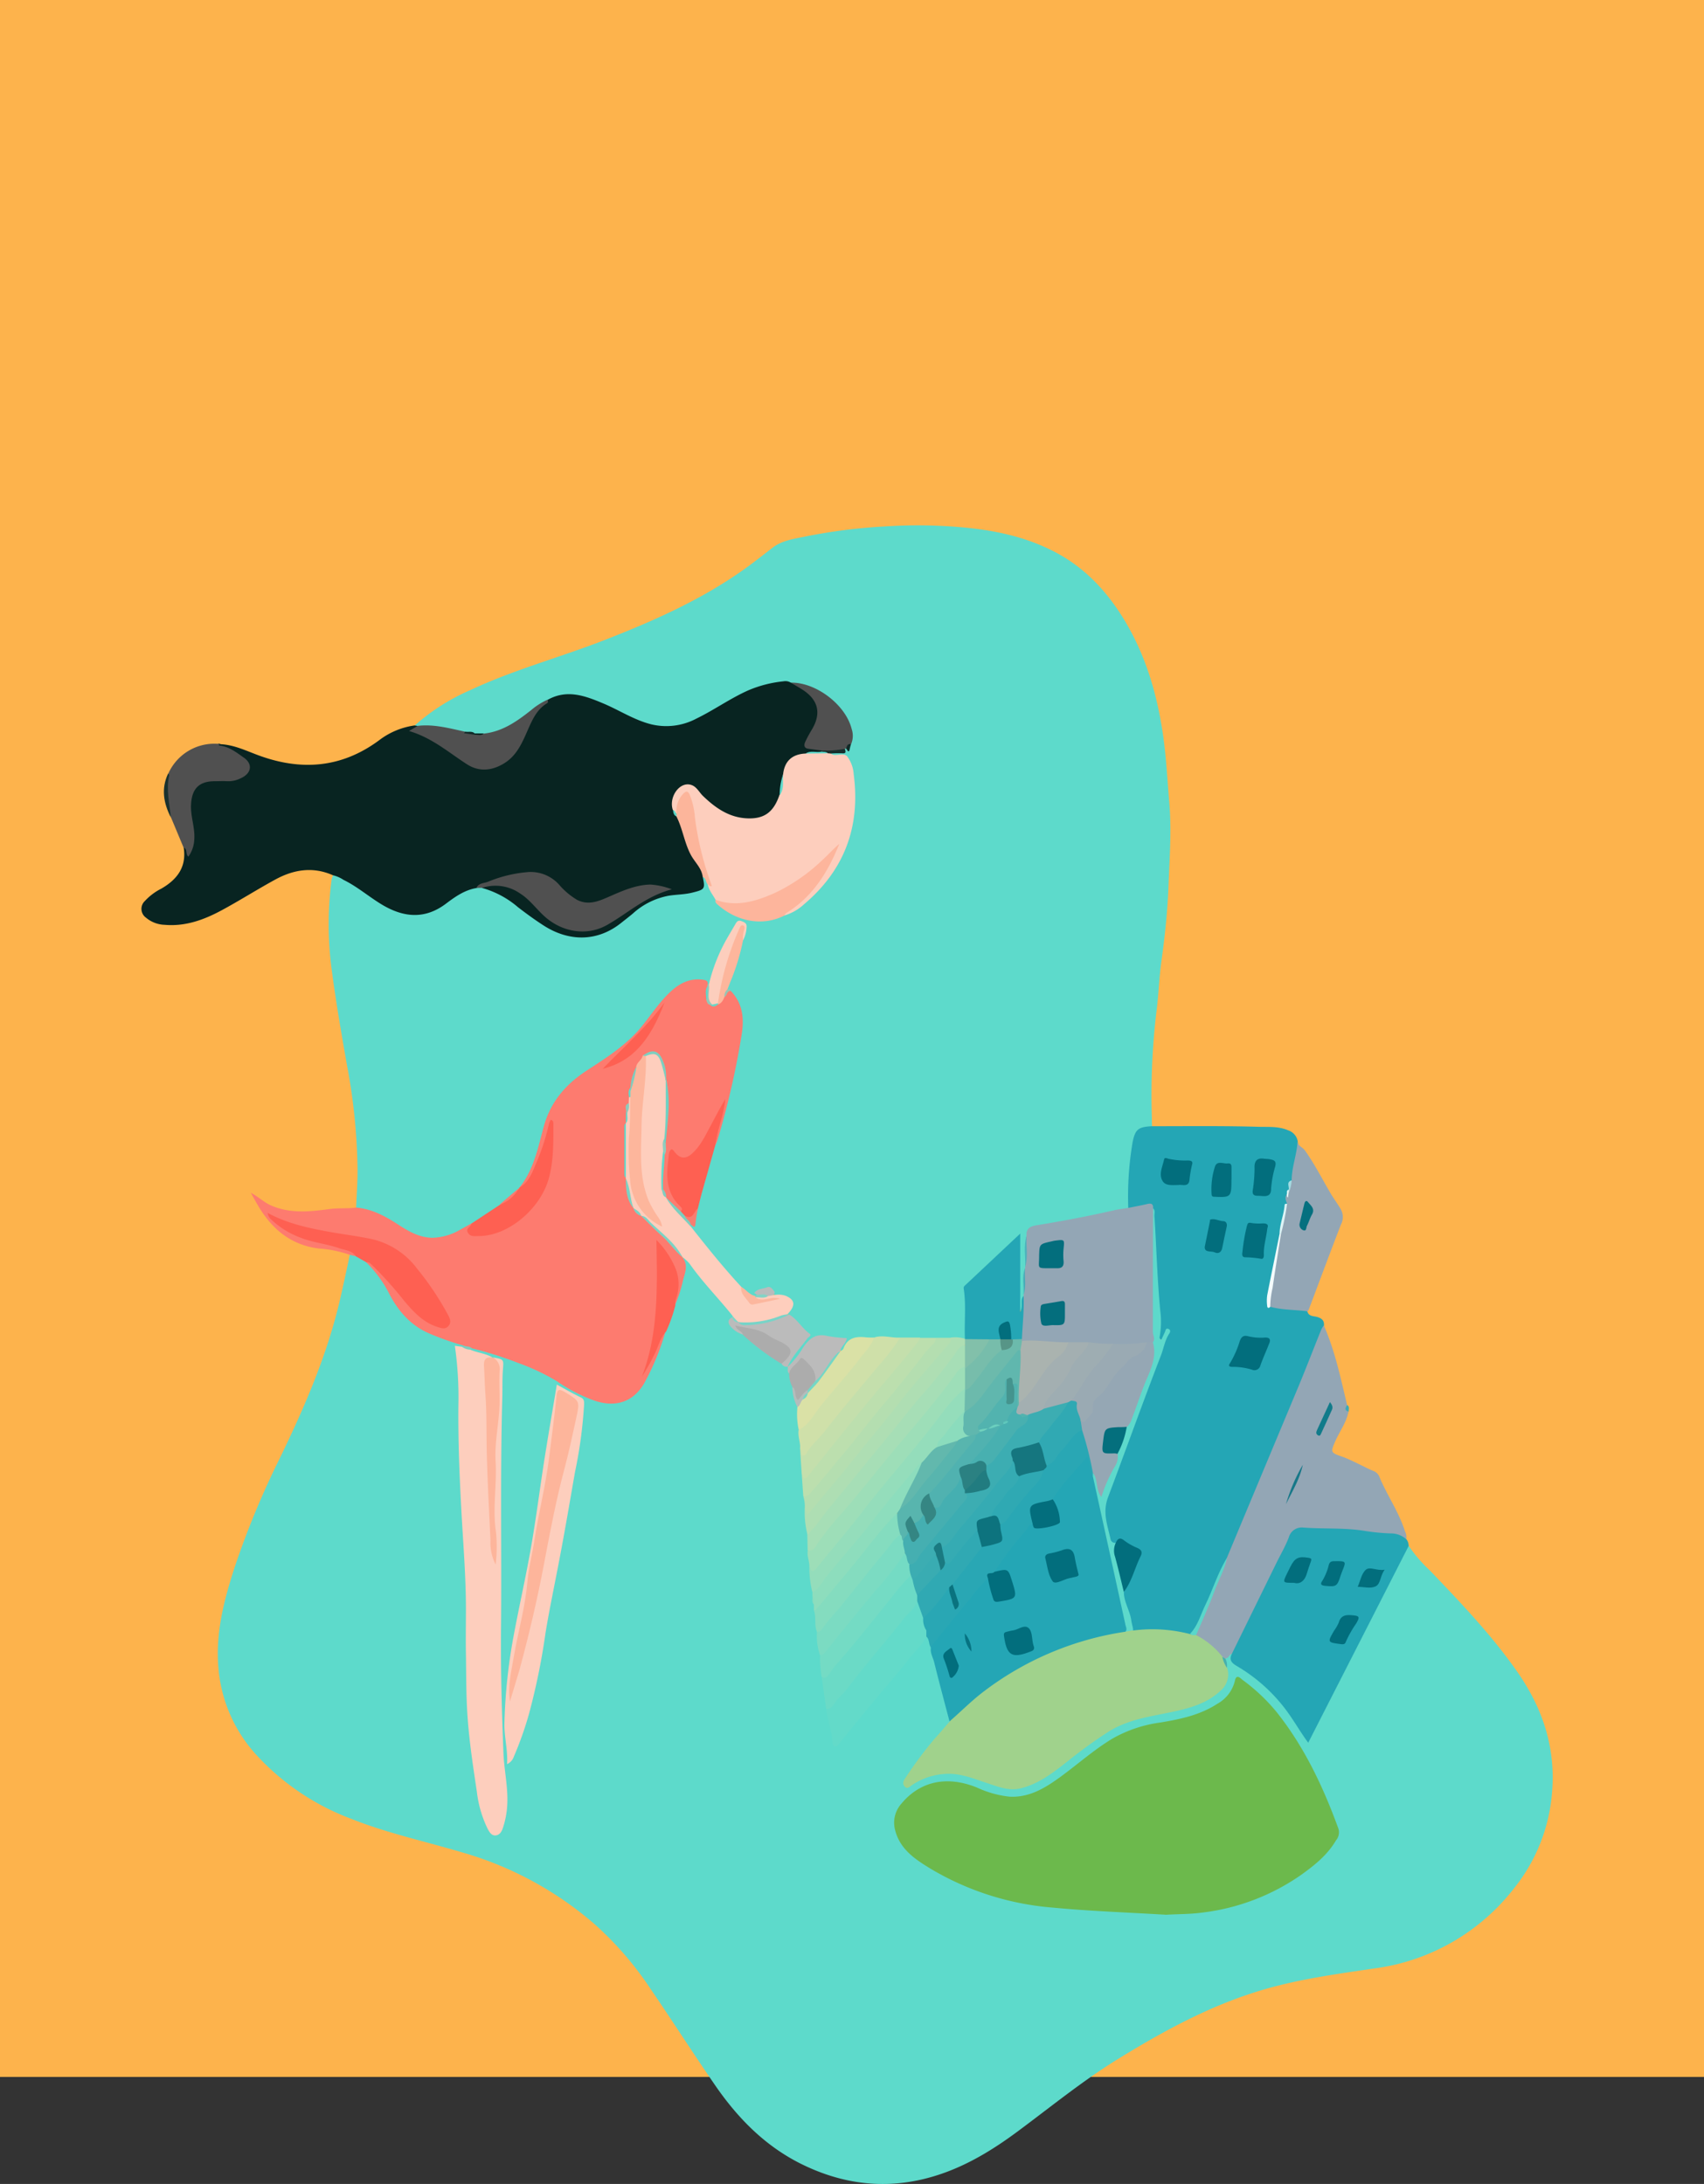 <svg xmlns="http://www.w3.org/2000/svg" width="375" height="480.59" viewBox="0 0 375 480.59">
  <rect x="0" y="0" width="375" height="480.59" fill="#333333" stroke="none"/>
  <defs>
    <style>
      .cls-1 {
        fill: #fdb34c;
      }

      .cls-2 {
        fill: #5ddacb;
      }

      .cls-3 {
        fill: #082421;
      }

      .cls-4 {
        fill: #24a6b5;
      }

      .cls-5 {
        fill: #fd7b6f;
      }

      .cls-6 {
        fill: #93a6b5;
      }

      .cls-7 {
        fill: #505050;
      }

      .cls-8 {
        fill: #19312e;
      }

      .cls-9 {
        fill: #3eaab8;
      }

      .cls-10 {
        fill: #6cb94c;
      }

      .cls-11 {
        fill: #a0d28c;
      }

      .cls-12 {
        fill: #fdcebd;
      }

      .cls-13 {
        fill: #fecebd;
      }

      .cls-14 {
        fill: #29a7b4;
      }

      .cls-15 {
        fill: #fe6052;
      }

      .cls-16 {
        fill: #63dac9;
      }

      .cls-17 {
        fill: #9ddeb8;
      }

      .cls-18 {
        fill: #94ddbb;
      }

      .cls-19 {
        fill: #6bdac6;
      }

      .cls-20 {
        fill: #a6deb6;
      }

      .cls-21 {
        fill: #aedeb3;
      }

      .cls-22 {
        fill: #c4dfac;
      }

      .cls-23 {
        fill: #cfe0a9;
      }

      .cls-24 {
        fill: #bcdfae;
      }

      .cls-25 {
        fill: #b4deb0;
      }

      .cls-26 {
        fill: #74dbc4;
      }

      .cls-27 {
        fill: #7bdbc2;
      }

      .cls-28 {
        fill: #84dcbf;
      }

      .cls-29 {
        fill: #8dddbd;
      }

      .cls-30 {
        fill: #fdb59b;
      }

      .cls-31 {
        fill: #dae1a6;
      }

      .cls-32 {
        fill: #bbb;
      }

      .cls-33 {
        fill: #acacac;
      }

      .cls-34 {
        fill: #b4bcbb;
      }

      .cls-35 {
        fill: #47b0ae;
      }

      .cls-36 {
        fill: #7bcebf;
      }

      .cls-37 {
        fill: #7fd7c8;
      }

      .cls-38 {
        fill: #fdb59c;
      }

      .cls-39 {
        fill: #fcb59b;
      }

      .cls-40 {
        fill: #fccebd;
      }

      .cls-41 {
        fill: #fdb69c;
      }

      .cls-42 {
        fill: #fcb79e;
      }

      .cls-43 {
        fill: #78d4c8;
      }

      .cls-44 {
        fill: #b9bcbc;
      }

      .cls-45 {
        fill: #f77e71;
      }

      .cls-46 {
        fill: #7acfc0;
      }

      .cls-47 {
        fill: #172e2c;
      }

      .cls-48 {
        fill: #4cb2bc;
      }

      .cls-49 {
        fill: #47acb8;
      }

      .cls-50 {
        fill: #92c9ba;
      }

      .cls-51 {
        fill: #84d3c6;
      }

      .cls-52 {
        fill: #102b28;
      }

      .cls-53 {
        fill: #102a28;
      }

      .cls-54 {
        fill: #97c4b3;
      }

      .cls-55 {
        fill: #0c2724;
      }

      .cls-56 {
        fill: #5cd8ca;
      }

      .cls-57 {
        fill: #5ad6c7;
      }

      .cls-58 {
        fill: #5dd9cb;
      }

      .cls-59 {
        fill: #026e7d;
      }

      .cls-60 {
        fill: #5ad6ca;
      }

      .cls-61 {
        fill: #f3fbfc;
      }

      .cls-62 {
        fill: #ddf4f6;
      }

      .cls-63 {
        fill: #a4dbe2;
      }

      .cls-64 {
        fill: #e8f8f9;
      }

      .cls-65 {
        fill: #6ed1c2;
      }

      .cls-66 {
        fill: #7bd3c4;
      }

      .cls-67 {
        fill: #7ecfc0;
      }

      .cls-68 {
        fill: #5ed9cb;
      }

      .cls-69 {
        fill: #5fdacb;
      }

      .cls-70 {
        fill: #80ccbd;
      }

      .cls-71 {
        fill: #90ccbe;
      }

      .cls-72 {
        fill: #8fcabb;
      }

      .cls-73 {
        fill: #81cdbf;
      }

      .cls-74 {
        fill: #62d9ca;
      }

      .cls-75 {
        fill: #67d7c8;
      }

      .cls-76 {
        fill: #117b8a;
      }

      .cls-77 {
        fill: #177888;
      }

      .cls-78 {
        fill: #05707f;
      }

      .cls-79 {
        fill: #036e7d;
      }

      .cls-80 {
        fill: #067382;
      }

      .cls-81 {
        fill: #95a7b4;
      }

      .cls-82 {
        fill: #30a9b3;
      }

      .cls-83 {
        fill: #2fa9b3;
      }

      .cls-84 {
        fill: #15767f;
      }

      .cls-85 {
        fill: #0d737e;
      }

      .cls-86 {
        fill: #0a737f;
      }

      .cls-87 {
        fill: #77bdab;
      }

      .cls-88 {
        fill: #82c0aa;
      }

      .cls-89 {
        fill: #6cbaac;
      }

      .cls-90 {
        fill: #62b8ad;
      }

      .cls-91 {
        fill: #8bdcbd;
      }

      .cls-92 {
        fill: #3cadb2;
      }

      .cls-93 {
        fill: #39acb2;
      }

      .cls-94 {
        fill: #45afb1;
      }

      .cls-95 {
        fill: #58b5ae;
      }

      .cls-96 {
        fill: #73d7c6;
      }

      .cls-97 {
        fill: #73d8c6;
      }

      .cls-98 {
        fill: #9aaab3;
      }

      .cls-99 {
        fill: #a3afb1;
      }

      .cls-100 {
        fill: #aab3af;
      }

      .cls-101 {
        fill: #9eadb2;
      }

      .cls-102 {
        fill: #046e7d;
      }

      .cls-103 {
        fill: #579587;
      }

      .cls-104 {
        fill: #046f7d;
      }

      .cls-105 {
        fill: #35abb3;
      }

      .cls-106 {
        fill: #1a7a81;
      }

      .cls-107 {
        fill: #60b7ae;
      }

      .cls-108 {
        fill: #48b0b0;
      }

      .cls-109 {
        fill: #2b8182;
      }

      .cls-110 {
        fill: #217c80;
      }

      .cls-111 {
        fill: #52b3af;
      }

      .cls-112 {
        fill: #50b2b0;
      }

      .cls-113 {
        fill: #358683;
      }

      .cls-114 {
        fill: #348683;
      }

      .cls-115 {
        fill: #44948e;
      }

      .cls-116 {
        fill: #71d1bd;
      }

      .cls-117 {
        fill: #5fc8bc;
      }

      .cls-118 {
        fill: #6bcfbe;
      }
    </style>
  </defs>
  <title>Risorsa 45</title>
  <g id="Livello_2" data-name="Livello 2">
    <g id="illustrazioniINIZIALI">
      <g id="_03" data-name="03">
        <rect id="_03rett" data-name="03rett" class="cls-1" width="375" height="457.04"/>
        <g id="_03illustration" data-name="03illustration">
          <path class="cls-2" d="M310,340.15a31.89,31.89,0,0,0,4.71,5.47c6.81,7.13,13.62,14.25,19.27,22.37s8.44,16.86,7.56,26.66a38.39,38.39,0,0,1-8.27,20.79,46.57,46.57,0,0,1-30.7,17.71c-8.11,1.2-16.26,2.29-24.18,4.58-11.56,3.33-22,9-32.15,15.24-7.73,4.73-14.73,10.45-22,15.85-6.47,4.83-13.33,8.92-21.33,10.77-9.43,2.18-18.36.74-26.92-3.57-7.86-4-13.75-10.08-18.65-17.2s-9.49-14.3-14.33-21.39a73.55,73.55,0,0,0-12-13.87,76.69,76.69,0,0,0-29.19-15.9c-8.25-2.46-16.69-4.27-24.71-7.49a54,54,0,0,1-20.76-14.07,32.2,32.2,0,0,1-8.22-18.4c-.85-8,1.15-15.57,3.57-23a189.94,189.94,0,0,1,10-24.06c5.37-11.12,10.27-22.42,13.09-34.51.77-3.31,1.47-6.64,2.2-10,.46-.44.92-.09,1.38,0,.88.42,1.67,1,2.53,1.44a14.49,14.49,0,0,1,4.39,5.51c2.95,6.62,8.19,10.24,14.93,12.09.7.19,1.61.19,1.94,1.1a1.15,1.15,0,0,1-.66.51c-.86.29-.83,1-.71,1.67.67,3.87.48,7.77.48,11.67q0,13.21,1,26.39c.77,10.42.72,20.87.79,31.32A152.73,152.73,0,0,0,106,396.76a19.23,19.23,0,0,0,1.71,5.13c.29.55.63,1.16,1.37,1.08s1-.71,1.18-1.3a12.78,12.78,0,0,0,.85-4.13c-.05-3.43.45-6.9-.74-10.25a6.29,6.29,0,0,1-.23-2c-.2-13.55-.48-27.1-.35-40.66.08-8.13,0-16.27,0-24.4.06-6.54.36-13.08.58-19.61,0-1.13-.78-1.05-1.39-1.34a2.81,2.81,0,0,1-.56-.13c-1.56-.89-3.53-.77-5-2-.08-.32.08-.49.35-.62,3.05.13,5.77,1.49,8.61,2.39,5.31,1.68,10.07,4.52,14.87,7.27a17.12,17.12,0,0,0,5.68,2.14,7.63,7.63,0,0,0,7.79-3c2.12-2.72,3.11-6,4.35-9.15.42-1,.83-2.1,1.17-3.18.75-1.9,1.37-3.85,2.06-5.77a53.72,53.72,0,0,0,2.24-7.7c.27-1-.48-1.7-.38-2.59.55-.57,1-.08,1.26.26,3.1,4.26,7,7.89,9.93,12.27a1.36,1.36,0,0,1,0,.48c-.77,1.15-.32,2,.72,2.64.51.34,1.07.61,1.59.93,2.7,2.22,5.5,4.3,8.37,6.3a5.71,5.71,0,0,0,1.32.84,1.06,1.06,0,0,1,.29.36c.16.45.26.92.4,1.37.15,1,.5,2,.74,2.94.1,1.55.75,3,1,4.48s.12,3.28.45,4.89c0,1.39.43,2.73.36,4.13-.19,1.9.55,3.75.35,5.65-.19,1.57.43,3.09.36,4.65a10,10,0,0,1,.3,2.92,31.77,31.77,0,0,0,.55,5.79,17.28,17.28,0,0,1,.12,3.26c-.09,1.27.36,2.49.34,3.75a31.29,31.29,0,0,0,.6,5.32,8.86,8.86,0,0,1,.06,1.1,4.91,4.91,0,0,0,.19,1.85,8.65,8.65,0,0,1,.17,1.35c.4,1.54.23,3.15.59,4.7a25.77,25.77,0,0,0,.68,5.08c.08,1.52.18,3,.41,4.54.33,2.36.52,4.73,1,7.07.37,2.6,1.09,5.13,1.62,8.12,1.59-1.93,3.06-3.52,4.43-5.2,4.85-6,9.64-12,14.71-17.84.29-.33.53-.75,1-.85,1,.57.82,1.69,1.19,2.55,1.08,4.09,2.07,8.19,3.21,12.26a18,18,0,0,1,.79,3.8c-.47,1.67-1.89,2.64-2.94,3.85-2.27,2.61-4.21,5.45-6.21,8.24a4.28,4.28,0,0,0-.5.88c-.11.27-.21.57,0,.8s.64.12.92-.05a17.4,17.4,0,0,1,3.48-1.73,15.25,15.25,0,0,1,10.44.23c.85.3,1.73.55,2.54.93,5.47,2.55,10.27,1.14,14.81-2.33,3.49-2.67,6.85-5.52,10.55-7.92a29.72,29.72,0,0,1,11.9-4.6,41.7,41.7,0,0,0,10-2.58,14.05,14.05,0,0,0,4.79-3.4c1.07-1.12.93-2.59.68-4a13.09,13.09,0,0,1-.07-2c.41-.51.72-1.16,1.54-1.1a3.51,3.51,0,0,0,1.71,2.66,38.66,38.66,0,0,1,13.82,14.34c.29.49.6,1,.91,1.43.07.1.15.17.44.23,1.28-2.24,2.36-4.64,3.54-7q8.47-16.77,17-33.51C308.85,341.33,309,340.38,310,340.15Z"/>
          <path class="cls-2" d="M78.37,265.73c.11-2.64.31-5.29.32-7.93a131.06,131.06,0,0,0-2.3-23.23c-1.24-7-2.46-14.08-3.39-21.17a75.11,75.11,0,0,1,0-20,3.59,3.59,0,0,1,.3-.78c.71-.54,1.29,0,1.86.26a47.9,47.9,0,0,1,7,4.38,23.93,23.93,0,0,0,6.13,3.15c3.11,1.11,5.85.34,8.51-1.28s4.94-3.59,8.06-4.12a3,3,0,0,1,1.31,0c3.82.74,6.7,3.17,9.63,5.46a32,32,0,0,0,6.6,4.12,12.58,12.58,0,0,0,11.42-.19,29.09,29.09,0,0,0,5.23-3.74c2.89-2.43,6.09-4.08,10-4.12a12.82,12.82,0,0,0,2.51-.41c2.73-.58,2.73-.58,3.09-3.17,1.21-.22,1.08.86,1.45,1.47a31.44,31.44,0,0,0,1.77,3.56c2.66,3.61,8.57,5.37,13.26,3.7.53-.19,1-.41,1.58-.6,5.21-2.37,8.78-6.41,11.44-11.33a29.19,29.19,0,0,0,3.34-19.13c-.11-.67-.3-1.32-.47-2-.38-1.42-1.11-2.29-2.74-2.12-.53.06-1.16,0-1.44-.61.35-.7,1-.5,1.61-.56s1.12,0,1.42-.61a.77.77,0,0,1,.42-.17c.19-.07.76.73.55-.26-.05-.25.14-.53.23-.8a7.87,7.87,0,0,0-1.77-6.65,15.61,15.61,0,0,0-11.31-6.35,16.65,16.65,0,0,0-7.92,1.29,42.69,42.69,0,0,0-8.08,4.22,33.49,33.49,0,0,1-6.32,3.22,14.8,14.8,0,0,1-12.13-.77c-2.59-1.26-5.14-2.58-7.79-3.69-3.55-1.49-7.16-2.48-10.9-.56a31.17,31.17,0,0,0-5.87,4,15.89,15.89,0,0,1-8.57,3.57,8,8,0,0,1-1.86,0c-.71-.23-1.45-.25-2.18-.41-3.44-.5-6.82-1.46-10.35-1.25a1.06,1.06,0,0,1-.74-.48,45.66,45.66,0,0,1,12.16-7.75c9.35-4.4,19.35-7.09,29-10.81,11.38-4.41,22.51-9.31,32.42-16.6,1.76-1.3,3.48-2.65,5.22-4,2.19-1.64,4.88-1.93,7.41-2.47a123,123,0,0,1,17.47-2.18,109.7,109.7,0,0,1,15.87.13c7.63.61,15.06,2.09,21.89,5.81,6.41,3.5,11.11,8.68,14.82,14.84,4.59,7.65,7.05,16,8.36,24.8.75,5.06,1,10.15,1.43,15.23.52,6.18.05,12.3-.18,18.43-.21,5.47-.8,11-1.55,16.4-.52,3.72-.62,7.49-1.11,11.21a154.86,154.86,0,0,0-1,23.27c0,.62,0,1.24.05,1.86,0,0-.07.12-.11.12-3.95.86-4,4.09-4.16,7.1a82.29,82.29,0,0,0-.4,9.25,2.71,2.71,0,0,1-.28,1.47c-1.53,1.27-3.51,1.08-5.27,1.46-4.95,1.06-9.91,2-14.91,2.86a2.13,2.13,0,0,0-2.08,2c-.43,2.13-.06,4.3-.23,6.44a3.3,3.3,0,0,1-.09.58c-.47,1.82-.08,3.68-.25,5.51a3.27,3.27,0,0,1-.09.56c-.5,1.06.17,2.39-.79,3.43-.85-.55-.69-1.39-.7-2.13,0-4,0-7.9,0-11.86a4.64,4.64,0,0,0-.14-1.79,10.4,10.4,0,0,0-2,1.57c-2.64,2.71-5.6,5.08-8.23,7.8a3.07,3.07,0,0,0-1,2.54c.16,2.7.06,5.42.05,8.13a2.47,2.47,0,0,1-.43,1.77c-1,.4-2.13.07-3.19.16s-2.21,0-3.31,0-2.25,0-3.37,0c-1.42,0-2.84,0-4.26,0-1.92.08-3.82-.54-5.74-.07a10.48,10.48,0,0,1-1.34,0c-2.1-.13-4.18-.22-5.25,2.18a1,1,0,0,1-.85.47c-.92-1.2.5-1.71.77-2.65a34,34,0,0,1-4.81-.43,3.29,3.29,0,0,0-3.19,1.46c-1,1.34-2,2.71-3.06,4-.37.46-.66,1.1-1.45.91h0c-.51-.84.12-1.4.57-1.93,1.17-1.38,2.08-3,3.26-4.32.45-.52.54-1,0-1.44-1.3-1.09-2.23-2.55-3.61-3.55a1,1,0,0,1-.29-.37.63.63,0,0,1,0-.33c1.19-2.27.66-3.25-2-3.6a2.38,2.38,0,0,1-1-.24c-1.15-1.63-2.52-1.64-3.68,0a.67.67,0,0,1-.5.45c-1.45-.06-2.21-1.22-3.22-2a79.26,79.26,0,0,1-7.34-8.38c-1.23-1.74-3-3.1-3.84-5.1a.76.76,0,0,1,.19-.42c1-.1.62-.92.78-1.44a12.37,12.37,0,0,0,.53-2.47,121.53,121.53,0,0,1,3.8-13.73,111.75,111.75,0,0,0,3.35-12.58c.93-4,1.78-7.91,2.37-11.94.48-3.34,0-6.28-2.23-8.85a6.09,6.09,0,0,1-.62-.88,2.69,2.69,0,0,1,.39-1.77,69.53,69.53,0,0,0,2.83-8.84c.22-.75.42-1.51.62-2.27.15-.55.29-1.16-.4-1.45s-1.07.12-1.4.62a34.54,34.54,0,0,0-3.42,6.36c-.69,1.76-1.61,3.47-1.75,5.41a1.37,1.37,0,0,1-.75,1.06.7.7,0,0,1-.47-.06c-1.92-1.2-3.79-.74-5.58.27a19.87,19.87,0,0,0-6,5.93A42.48,42.48,0,0,1,132.29,234a36.12,36.12,0,0,0-8.21,6.49,22.4,22.4,0,0,0-4.64,9.68c-1,4-2,7.91-4.72,11.13a3.13,3.13,0,0,1-.31.37c-1.37,1.4-3,2.49-4.46,3.78-2.09,1.37-4.14,2.81-6.23,4.18-1.09.59-2.15,1.25-3.25,1.82a10.83,10.83,0,0,1-10.84-.2c-1.94-1-3.67-2.43-5.68-3.36a16.58,16.58,0,0,0-4.46-1.55C79.07,266.25,78.57,266.25,78.37,265.73Z"/>
          <path class="cls-3" d="M154.66,193c.55,2.61.44,2.74-2.27,3.42-1.7.43-3.46.41-5.17.68a16,16,0,0,0-7.89,3.88c-.81.69-1.66,1.34-2.49,2-5.3,4.32-11.61,4.29-17.22.67-1.94-1.25-3.8-2.61-5.61-4a20.58,20.58,0,0,0-7.92-4.25c0-1,.87-.76,1.39-.81a11,11,0,0,1,8.74,2.87c1,.88,1.87,1.8,2.77,2.75,5.13,5.43,11.13,5.68,17,1.36a54.72,54.72,0,0,1,7.91-4.9,16.48,16.48,0,0,1,2.24-.94c-2.71-1.19-5.29-.49-7.87.33-2.16.69-4.17,1.72-6.29,2.53-2.65,1-4.87.27-6.95-1.34a16.17,16.17,0,0,1-2.07-2c-2.55-2.83-5.74-3.4-9.28-2.59a53.37,53.37,0,0,0-8.83,2.76c-2.58.43-4.66,1.89-6.67,3.41-4.67,3.54-9.36,3.08-14.1.25-2.89-1.73-5.47-4-8.5-5.47a7,7,0,0,0-2.29-1c-4.39-1.95-8.63-1.28-12.67.92s-7.88,4.65-11.91,6.82c-3.87,2.08-7.95,3.56-12.48,3.16a6.66,6.66,0,0,1-4.11-1.58,2.37,2.37,0,0,1-.23-3.67,12.66,12.66,0,0,1,3.61-2.71c3.48-2,5.61-4.78,4.92-9.07.61-.24.73.62,1.3.59a8.69,8.69,0,0,0,.36-5.46,18.29,18.29,0,0,1-.42-5c.29-3.39,2.13-5.1,5.5-5.14h3.22a5.36,5.36,0,0,0,2.59-.7c2-1.11,2.12-2.52.23-3.83a16.25,16.25,0,0,0-4.78-2.49c-.28-.08-.72-.22-.46-.68.13-.24.39-.12.59,0,2.91.13,5.49,1.38,8.14,2.37,9.47,3.55,18.43,2.91,26.73-3.23a16.62,16.62,0,0,1,7.8-3.27l.71.11c-.06.54-.9,1.13.32,1.54,3.53,1.18,6.41,3.47,9.35,5.65,4.23,3.14,9.05,2.29,12-2.1a17.79,17.79,0,0,0,1.65-3.13c1.2-2.94,2.58-5.73,5.22-7.68,4.29-2.44,8.32-.91,12.35.79,3.51,1.48,6.73,3.62,10.49,4.57a14.14,14.14,0,0,0,9.95-1.26c3.89-1.89,7.42-4.43,11.38-6.2a26.49,26.49,0,0,1,7.77-2,2.29,2.29,0,0,1,1.63.29c2.19.65,4.21,1.58,5.39,3.69a6.23,6.23,0,0,1,0,6.27c-.59,1.14-1.84,2.16-1.64,3.42.25,1.5,2.2.59,3.07,1.48a.46.46,0,0,1-.1.5c-1,.61-2.14.13-3.16.49-2.84.26-4.59,1.7-5,4.6a41.75,41.75,0,0,0-.63,4.13c-1.06,4.91-4.83,6.38-9.25,5.48a15.18,15.18,0,0,1-8.52-5.14c-1.59-1.87-2.73-2.47-3.9-1.86s-2.25,3.12-1.85,4.88a4.14,4.14,0,0,0,.8,1.51,26.46,26.46,0,0,1,2,5.33,10.63,10.63,0,0,0,2.55,4.83A3.89,3.89,0,0,1,154.66,193Z"/>
          <path class="cls-4" d="M248.3,265.81a71.24,71.24,0,0,1,.95-14.45c.58-2.85,1.23-3.36,4.2-3.53,7.85,0,15.71-.1,23.56.13,2.13.06,4.39-.15,6.49.78a3.11,3.11,0,0,1,2.06,2.23c.5,3-.57,5.76-1,8.62a4.7,4.7,0,0,0-.66,2.08c-.11.39-.24.78-.35,1.17-.32.7,0,1.47-.21,2.18A45.67,45.67,0,0,0,282,271.7c-.9,4.33-1.68,8.67-2.54,13-.17.84-.65,1.88.48,2.54a54.51,54.51,0,0,0,5.44.61,3.5,3.5,0,0,1,2.33.73c.29,1.13,1.36,1,2.14,1.22,1,.29,1.59.75,1.52,1.84a15.48,15.48,0,0,1-1.28,4c-5.64,13.67-11.21,27.38-16.95,41-.9,2.13-1.81,4.26-2.8,6.35-2.3,4.37-3.91,9.05-6.09,13.47-.63,1.27-.79,3-2.65,3.38a34.61,34.61,0,0,0-11.44-.68,1.3,1.3,0,0,1-.65-.15c-.51-.28-.51-.83-.7-1.29-.7-1.78-.7-3.77-1.71-5.47a2.53,2.53,0,0,1,0-1.83q1.64-3.44,3.05-7c.8-2,.79-2-1-3a5.28,5.28,0,0,1-1-.59,2,2,0,0,0-2.73-.16c-.95,0-1.27-.62-1.47-1.36-.33-1.25-.65-2.51-1-3.75a6,6,0,0,1,.23-4q5.07-14.55,10.61-28.92c1-2.63,1.9-5.3,2.95-7.94-.38.41-.37,1.32-1.1,1.16s-.6-1-.59-1.56c.08-6-.73-11.92-.86-17.88-.05-2.37-.55-4.7-.43-7.08a5.42,5.42,0,0,0-.18-2.34c-.85-1.26-1.93-.31-2.91-.29C249.78,265.82,249,266.51,248.3,265.81Z"/>
          <path class="cls-5" d="M114.26,261.38c3.21-3.92,4.12-8.77,5.4-13.46,1.47-5.4,4.8-9.29,9.39-12.29,4.33-2.83,8.74-5.59,12.09-9.66,2.07-2.52,3.84-5.29,6.22-7.55,2-1.93,4.32-3.22,7.29-2.83.73.1,1.19.24,1.09,1.07a.84.84,0,0,1,.15.45,14,14,0,0,0-.07,2.56,1.28,1.28,0,0,0,.7,1.16,1.42,1.42,0,0,0,1.36-.1,4,4,0,0,0,1.39-1.63c.43-.47.5-1.47,1.53-1.07,2.67,2.77,3,6.06,2.41,9.69a178.13,178.13,0,0,1-5.38,23.37,6.72,6.72,0,0,1-.41.9,1.25,1.25,0,0,1-.26-1.41c.81-2.72,1.3-5.54,2.16-7.76a70,70,0,0,1-4.77,8.94,11.25,11.25,0,0,1-1.1,1.5c-1.86,2.11-3.12,2.25-5.7.47-.65,3.94-1,7.67,1.77,10.94.46.53,1.11,1,.7,1.91-.88.35-1.29-.38-1.78-.84a22.34,22.34,0,0,1-2-2,2.08,2.08,0,0,1-.26-.44c-.21-.67-.58-1.28-.74-2-.34-2.44.31-4.82.36-7.24a7.48,7.48,0,0,0,.23-2.59,45.72,45.72,0,0,1,.6-6.7c.32-2.38-.31-4.7-.35-7.05a19.16,19.16,0,0,0-.84-4.12c-.81-1.92-1.68-2.25-3.49-1.18a12.73,12.73,0,0,0-1.67,2.61,16,16,0,0,0-1.29,4.39,6.45,6.45,0,0,0-.18,2,3.28,3.28,0,0,1-.21,1.27,3.08,3.08,0,0,0-.46,2.16,15.77,15.77,0,0,1-.09,2.17,4.32,4.32,0,0,1-.12.56,103.9,103.9,0,0,0,0,11.09,3.56,3.56,0,0,1,.11.53,14.68,14.68,0,0,0,1.3,6.12,3.88,3.88,0,0,1,.26.4,3.5,3.5,0,0,0,1.4,1.48,3.29,3.29,0,0,1,.38.28c3.13,2.78,6.34,5.49,8.78,8.95l0,.24c1.3,1.59.67,3.23.19,4.92a30,30,0,0,1-1.84,5.69,1.33,1.33,0,0,1-.27-1.56c1.4-4.47-.44-8-3.39-11.65,0,9.45.44,18.64-2.8,26.8.84-1.79,1.9-4.18,3-6.54.29-.61.4-1.48,1.42-1.36a54.86,54.86,0,0,1-4.72,11.46c-2.31,3.94-6,5.3-10.56,3.91a35.22,35.22,0,0,1-8.59-4.37,48.44,48.44,0,0,0-8.66-4.08,82.75,82.75,0,0,0-10.24-3.22c-.6-.16-1.37.21-1.75-.59a61.53,61.53,0,0,1-7.45-2.63c-4-1.7-6.74-4.79-8.74-8.55a26.38,26.38,0,0,0-5.23-7.18c1-.62,1.43.28,2,.75A65.15,65.15,0,0,1,89.26,286a24.87,24.87,0,0,0,4.67,4.4,8,8,0,0,0,2.59,1.23c.61.16,1.25.32,1.73-.26a1.52,1.52,0,0,0,0-1.75,36.24,36.24,0,0,0-3-4.92,67.12,67.12,0,0,0-5-6.6c-3.27-3.66-7.52-5-12.15-5.71-6.17-.94-12.38-1.74-18.39-4.58a20.72,20.72,0,0,0,9.4,5,49.65,49.65,0,0,1,8.14,2.31c.57.25,1.38.38,1.14,1.35L77,276.13a26.54,26.54,0,0,0-6.88-1.39c-6.11-.78-10.23-4.25-13.26-9.32-.52-.87-1-1.76-1.66-2.94,1.71.9,2.87,2.08,4.37,2.75,4.22,1.88,8.59,1.41,12.94.83,2-.27,3.93-.06,5.88-.33,3.35.29,6.21,1.79,9,3.59,2.36,1.54,4.75,3,7.72,3.06a12.74,12.74,0,0,0,6.23-1.82c.84-.45,1.67-.93,2.5-1.39-.21,2.34.36,2.82,3.16,2.26a16.93,16.93,0,0,0,11.62-8.3,21.51,21.51,0,0,0,2.76-10.53c.06-1.63,0-3.27,0-5.12-1.33,4.36-2.41,8.6-4.84,12.28C116,260.52,115.6,261.67,114.26,261.38Z"/>
          <path class="cls-6" d="M270,342.81q7.93-19,15.85-37.94c1.68-4.05,3.25-8.15,4.89-12.22a7.43,7.43,0,0,1,.59-1c2.46,5.63,3.71,11.6,5.13,17.54,0,.51-.13,1,.3,1.47-.47,2.42-2,4.39-2.94,6.58s-1.07,2.4,1.28,3.21,4.68,2.18,7,3.19a2.33,2.33,0,0,1,1.39,1.17c1.69,4.15,4.35,7.85,5.7,12.16a2.88,2.88,0,0,1,.29,1.8,63.83,63.83,0,0,0-16-1.87c-1.59,0-3.15-.22-4.71-.38-2.79-.28-4.41.8-5.6,3.44-3.38,7.5-7.12,14.83-10.73,22.22-.33.67-.48,1.55-1.43,1.73-.53.26-.64,1.09-1.4,1a.91.91,0,0,1-.94-.14,17.24,17.24,0,0,0-5-4.11,1.19,1.19,0,0,1-.79-1c1-3.17,2.52-6.1,3.76-9.16C267.82,347.95,268.91,345.37,270,342.81Z"/>
          <path class="cls-4" d="M271.11,363.9l9.81-20c.92-1.87,2-3.7,2.72-5.63a2.94,2.94,0,0,1,3.08-2.13c4.54.35,9.12,0,13.65.75a46.53,46.53,0,0,0,5.71.55,4.94,4.94,0,0,1,3.5,1.38,2.29,2.29,0,0,1,.42,1.38L287.9,383.5c-1.81-2.47-3.22-5-4.93-7.27a36.68,36.68,0,0,0-10.76-9.6C271,365.92,270.42,365.25,271.11,363.9Z"/>
          <path class="cls-6" d="M283.25,264.89c-.26-.68-.57-1.35-.06-2.05.11,0,.19.21.21.13s0-.41.11-.62c.43-.82.09-1.85.75-2.6,0-3,1.2-5.8,1.3-8.78-.11,1.17,1.08,1.44,1.6,2.17,2.22,3.11,3.91,6.52,5.85,9.77.62,1,1.35,2,2,3.09a3.55,3.55,0,0,1,.07,3.52c-2.4,6.2-4.71,12.44-7.06,18.66a1.82,1.82,0,0,1-.28.39c-2.72-.38-5.49-.27-8.16-1-.6-.64-.33-1.37-.22-2.08.71-4.6,1.68-9.15,2.4-13.75A48.77,48.77,0,0,1,283.25,264.89Z"/>
          <path class="cls-7" d="M48.53,163.74l-.16.06c-.14.06-.33.23-.07.26,2.13.23,3.73,1.52,5.37,2.67,2,1.39,1.68,3.43-.6,4.49a6.21,6.21,0,0,1-3.09.69c-.9-.06-1.8,0-2.71,0-3.49,0-5.07,1.67-5.23,5.2-.12,2.56.89,5,.72,7.54a7.08,7.08,0,0,1-1.3,3.86c-.71-.53-.14-1.68-1.06-2l-2.77-6.63a16.66,16.66,0,0,1-.59-9.65A11.1,11.1,0,0,1,48.53,163.74Z"/>
          <path class="cls-8" d="M37,170.22c.09.14.27.3.24.41-.73,3.11.07,6.17.35,9.24C36,176.74,35.42,173.55,37,170.22Z"/>
          <path class="cls-9" d="M296.79,310.65c-1-.31-.75-.87-.3-1.47C297.07,309.57,296.77,310.14,296.79,310.65Z"/>
          <path class="cls-10" d="M256.63,421.35c-8.31-.5-16.64-.78-24.92-1.57a62.16,62.16,0,0,1-26.9-8.55c-3.36-2.05-6.71-4.23-7.81-8.46a6.3,6.3,0,0,1,1.34-5.83c4.15-5,10.06-6.25,16.66-3.58a22.75,22.75,0,0,0,7.1,2c4.06.25,7.39-1.59,10.56-3.84,4.08-2.89,7.79-6.29,12.09-8.89a29.08,29.08,0,0,1,10.59-3.58c4.38-.72,8.74-1.63,12.56-4.12a7.91,7.91,0,0,0,3.87-5.08c.32-1.6,1.26-.49,1.7-.16a40.72,40.72,0,0,1,7.47,7.05c6.14,7.72,10.26,16.48,13.61,25.68A2.74,2.74,0,0,1,294,405c-1.87,3.19-4.68,5.44-7.62,7.55a48,48,0,0,1-22,8.35C261.82,421.24,259.23,421.19,256.63,421.35Z"/>
          <path class="cls-11" d="M263.23,359.81a17.76,17.76,0,0,1,5.81,4.78,5.53,5.53,0,0,1,1,2.37,4.66,4.66,0,0,1-1.28,4.95c-3.11,3-7,4-10.95,4.84-4.78,1-9.61,1.64-13.89,4.34a102.57,102.57,0,0,0-8.6,6.2c-3.28,2.58-6.49,5.19-10.67,6.24-2.7.67-5.1-.4-7.53-1.19-2.78-.9-5.45-2.05-8.47-2a14.47,14.47,0,0,0-7.91,2.46c-.5.32-1,1-1.61.37s-.31-1.31.08-1.86a88.91,88.91,0,0,1,6.34-8.54c1.17-1.29,2.3-2.62,3.44-3.94,1.17-2.15,3.16-3.49,4.94-5,9.46-8.12,20.52-12.77,32.67-15,.33-.06.67-.08,1-.11.6,0,1.21-.32,1.78.08a33,33,0,0,1,12.53.79C262.3,359.85,262.88,359.33,263.23,359.81Z"/>
          <path class="cls-4" d="M247.66,359.07a67.84,67.84,0,0,0-31.75,13.6c-2.43,1.92-4.61,4.11-6.95,6.14-1.13-4.33-2.3-8.64-3.37-13-.26-1.07-.92-2.07-.73-3.25-.26-1.34.82-2,1.49-2.84,3.2-3.78,6.19-7.73,9.46-11.45.45-.51.79-1.3,1.73-1a13.36,13.36,0,0,1,1.08,3.35c.29,1.23,1,1.47,2.11,1.16,2.34-.63,2.57-.91,1.73-3.25-.31-.87-.07-2.06-1-2.56-.8-.42-1.74.39-2.63,0-.52-.69,0-1.17.37-1.64,2.13-2.84,4.31-5.64,6.6-8.35.4-.47.78-1,1.54-.73.58.85,1.35.75,2.22.52,3.54-.94,3.54-.92,2.5-4.46-.14-.48-.34-.94-.52-1.41-.16-.84.43-1.37.86-1.94,1.8-2.38,3.8-4.6,5.77-6.85,1-1.15,1.46-1,1.88.44a21.94,21.94,0,0,0,.9,3.43c1.16,3.37,1.37,6.94,2.26,10.36,1.81,7,3.17,14.16,4.78,21.23C248.14,357.41,248.71,358.37,247.66,359.07Z"/>
          <path class="cls-12" d="M103.49,297c1.57.7,3.34.8,4.84,1.69a3,3,0,0,0-1.3,3.05c.55,9.51.43,19.05,1,28.57.23,4,.42,8,.74,12,.07-4.24-.67-8.46-.34-12.69.45-5.78,0-11.59.84-17.37.56-3.61.12-7.32.14-11,0-1-.88-1.57-.84-2.52,2.36.41,2.28.4,2.1,2.77-.15,2-.07,4.07-.13,6.1-.48,17-.11,33.91-.28,50.86-.09,9.1.17,18.2.53,27.28.13,3.4.89,6.84.87,10.32a19.3,19.3,0,0,1-.87,5.82c-.27.86-.6,1.84-1.63,2s-1.52-.82-1.93-1.62a25.29,25.29,0,0,1-2.28-7.91c-.78-5.27-1.6-10.55-2-15.86-.4-4.94-.33-9.92-.42-14.89-.05-2.66,0-5.31,0-8,.09-7.78-.58-15.53-1-23.29s-.73-15.43-.65-23.16a79.45,79.45,0,0,0-.78-13l1.75.24A3.16,3.16,0,0,1,103.49,297Z"/>
          <path class="cls-13" d="M138.37,242.78l.05-1.34a.35.35,0,0,1,.5.12,21.06,21.06,0,0,1,.15,7.22,57.24,57.24,0,0,0,.32,12.31c.41,3.46,2.6,5.76,5.43,7.79-.76-1.49-1.65-2.74-2.36-4.1-1.42-2.75-1.59-5.76-1.75-8.72-.17-3.14,0-6.31.1-9.46.11-4.06,1-8.06.85-12.13a4.8,4.8,0,0,1,.31-2.16c1.72-1.13,2.92-.75,3.68,1.1.6,1.47.52,3.08,1.06,4.56a68,68,0,0,1-.34,12.39,14.84,14.84,0,0,0-.18,3,54.6,54.6,0,0,0-.5,7.91,6.7,6.7,0,0,0,.87,2.21v0a47.51,47.51,0,0,0,3.61,3.89,7.66,7.66,0,0,1,1.84,2.52c3.59,4.54,7.2,9.06,11.14,13.3,2,3.61,2,3.62,6,2.88.58-.11,1.17-.16,1.74-.31a18,18,0,0,1-3.52.46c-.52,0-1.2.14-1.1-.78a9.74,9.74,0,0,1,2.47-.49,2.07,2.07,0,0,1,1.51.07,4.79,4.79,0,0,1,2.66.13c2.11.89,2.22,2.17.35,4.08A17.41,17.41,0,0,1,163,291.35a2,2,0,0,1-.52-.17,2.65,2.65,0,0,1-1.28-1.65c-3.09-3.87-6.6-7.38-9.45-11.46a9.39,9.39,0,0,0-1.47-1.37v0a49.59,49.59,0,0,0-9.17-9.17h0a8.56,8.56,0,0,1-1.71-1.71h0c-1.25-2-1.14-4.36-1.69-6.54a.25.25,0,0,1,0-.17,87,87,0,0,1,0-12v0c.4-.76.09-1.58.19-2.36S137.91,243.4,138.37,242.78Z"/>
          <path class="cls-12" d="M111.59,388.2c.2-3.14-.65-6-.58-8.93a120.57,120.57,0,0,1,2.08-19.58c1.21-6.46,2.67-12.87,3.8-19.34,1.1-6.3,1.9-12.65,2.89-19,.87-5.53,1.83-11,2.76-16.66,1.85,1,3.56,2,5.32,2.84.73.37.69.91.68,1.55a100.39,100.39,0,0,1-2,14.85c-1.14,6.52-2.23,13-3.49,19.54-1,5.29-2.13,10.56-3,15.88a146.91,146.91,0,0,1-3.69,18,76.78,76.78,0,0,1-3.28,9.21A2.74,2.74,0,0,1,111.59,388.2Z"/>
          <path class="cls-14" d="M240.48,324.88c-.74-1.28-.57-2.81-1.24-4.34-2.56,3.18-5.55,5.88-7.55,9.39-.83,1.21-2.26,1.09-3.44,1.43s-1.35.72-1,1.77c.21.71.58,1.5.06,2.26-1,0-1.17,1-1.64,1.53a72.17,72.17,0,0,0-6.83,9c-.25.67-1,.79-1.39,1.37a31.76,31.76,0,0,0-3.95,4.53c-2.83,3.34-5.57,6.77-8.34,10.17a2.32,2.32,0,0,0-.25.61c-.59-.7-.3-1.76-1-2.42a1.15,1.15,0,0,1-.25-1.23c1.57-1.88,3-3.88,4.59-5.76a1.31,1.31,0,0,1,1.45-.61c.42.21.54.61.73,1.34.18-2.06-.84-3.57-1-5.24a50.91,50.91,0,0,1,6.68-8.44,14.46,14.46,0,0,1,3.07-.91c.86-.28,1.24-.69.91-1.61a3,3,0,0,1-.16-2.15c3.2-4,6.88-7.7,9.55-12.15a3.75,3.75,0,0,1,.86-1.12c1.92-1.58,3.18-3.72,4.82-5.54a15.91,15.91,0,0,1,1.61-1.7c.47-.39,1-.82,1.61-.23a29.86,29.86,0,0,1,2.51,9.36A1,1,0,0,1,240.48,324.88Z"/>
          <path class="cls-15" d="M78.35,276.48c-.87-1.3-2.37-1.35-3.65-1.79-2.87-1-5.93-1.25-8.75-2.41a18.79,18.79,0,0,1-6.14-3.8,2.33,2.33,0,0,1-.91-1.57c4.37,2.36,9.06,3.35,13.77,4.2,3.08.55,6.2.92,9.27,1.59a17.22,17.22,0,0,1,9.84,6.46,64.53,64.53,0,0,1,6.76,10.08c.43.81.88,1.66.18,2.52s-1.61.51-2.48.23c-3.16-1-5.28-3.36-7.32-5.76a81.29,81.29,0,0,0-7-7.8c-.38-.34-.71-.75-1.3-.66Z"/>
          <path class="cls-16" d="M203.86,358.81l0,1.34c-1,2-2.69,3.4-4,5.13-2.08,2.7-4.37,5.24-6.55,7.87q-4.4,5.32-8.75,10.68c-.22.28-.46.56-.82.48s-.49-.48-.51-.79c-.17-2.53-1.07-4.92-1.41-7.42,3.12-3.12,5.68-6.71,8.5-10.08,3.59-4.28,7-8.72,10.67-12.92.29-.33.51-.76,1-.83,1,1,1,2.49,1.46,3.76A11.43,11.43,0,0,1,203.86,358.81Z"/>
          <path class="cls-17" d="M178.11,344.9c.11-1.26-.59-2.46-.33-3.73a10.85,10.85,0,0,0,2.35-2.4c2.1-2.64,4.23-5.26,6.4-7.84,3.67-4.34,7.22-8.78,10.78-13.21,2-2.5,4.19-4.86,6.21-7.36s4-5.14,6.06-7.68a9.54,9.54,0,0,1,1.48-1.62c.44-.35.92-.73,1.48-.17a1.61,1.61,0,0,1,.2.49,15,15,0,0,1,0,3.81c-.63,1.43-1.89,2.37-2.87,3.52-2.85,3.35-5.49,6.88-8.28,10.28-1.83,2.22-3.94,4.23-5.59,6.56-2.4,3.36-5.18,6.39-7.73,9.61-2.69,3.4-5.39,6.81-8.21,10.11-.33.39-.65.83-1.22.81C178,346,178.45,345.23,178.11,344.9Z"/>
          <path class="cls-18" d="M178.11,344.9c.43.86.81,1.18,1.59.2,3.36-4.21,6.89-8.28,10.18-12.55,5-6.52,10.56-12.64,15.6-19.16,2.11-2.74,4.11-5.64,6.86-7.85a1,1,0,0,1,.34.46,12.15,12.15,0,0,1,0,3.93c-1.36,2.6-3.63,4.52-5.23,6.95a10.74,10.74,0,0,0-1,1.54,34.3,34.3,0,0,1-3.42,3.72c-2,2.24-3.9,4.49-5.8,6.78-3.37,4.07-6.48,8.36-10,12.3-2.41,2.68-4.58,5.55-6.88,8.32-.39.48-.71,1.25-1.59.78A23,23,0,0,1,178.11,344.9Z"/>
          <path class="cls-19" d="M201.85,352.32c-.48,1.65-1.94,2.59-2.92,3.84-4,5.12-8.37,10-12.28,15.19-1,1.39-2.46,2.47-3.35,4a1.83,1.83,0,0,1-1.48.72l-1-7.12a4.74,4.74,0,0,0,1.8-1.47c4-4.7,7.88-9.52,11.79-14.31,1.56-1.91,3.31-3.67,4.7-5.73.34-.5.67-1.08,1.45-.93a2.43,2.43,0,0,1,.66,1.06c.38,1.14.61,2.32.93,3.48A1.3,1.3,0,0,1,201.85,352.32Z"/>
          <path class="cls-20" d="M212.34,300.79a3.18,3.18,0,0,0-2.06,1.63C205.54,309,200.14,315,195,321.23c-3.08,3.78-6.14,7.59-9.33,11.29a67.76,67.76,0,0,0-5.78,7.19c-.44.68-.9,1.77-2.15,1.45l-.07-3.37c.33-1.59,1.55-2.64,2.53-3.74,4-4.49,7.68-9.3,11.53-13.93,2.94-3.55,5.87-7.14,8.72-10.77,2.4-3.06,4.94-6,7.47-9,1-1.2,1.69-2.69,2.84-3.79.54-.51,1.17-1.29,1.87-.12C212.82,297.92,213.24,299.41,212.34,300.79Z"/>
          <path class="cls-21" d="M212.34,296c-1.22.19-1.71,1.25-2.28,2.09a115.77,115.77,0,0,1-7.81,9.63c-2.13,2.51-4.12,5.13-6.21,7.66-2.62,3.17-5.25,6.35-7.83,9.54-2.71,3.35-5.58,6.59-8.14,10.08-.71,1-1.57,1.83-2.36,2.75a20,20,0,0,1-.61-5.78c.94.63,1.36-.1,1.84-.69,2.33-2.9,4.65-5.8,7-8.66,3.06-3.68,6.13-7.35,9.14-11.08,4.67-5.78,9.36-11.55,14.19-17.2a6.74,6.74,0,0,1,3.07.27l.17.19A1,1,0,0,1,212.34,296Z"/>
          <path class="cls-22" d="M198.11,294.34l4.39,0c-.12,1.91-1.58,3.07-2.68,4.32-4.91,5.6-9.5,11.46-14.23,17.21-2.47,3-5.1,5.88-7.4,9-.29.4-.62.87-1.23.74s-.25-.79-.52-1.13l-.38-5.78c.75.6,1.19.68,1.92-.29,1.81-2.44,3.9-4.67,5.79-7.06,4-5.08,8.34-9.93,12.36-15A8.42,8.42,0,0,1,198.11,294.34Z"/>
          <path class="cls-23" d="M198.11,294.34a49.82,49.82,0,0,1-4.93,6.4c-3.91,4.71-7.91,9.35-11.66,14.2-1.3,1.68-3,3-4.07,4.93a.92.92,0,0,1-.66.44c-.47,0-.37-.47-.39-.79a.92.92,0,0,0-.33-.74c.13-1.38-.55-2.7-.31-4.09,5.46-6.84,11.1-13.53,16.58-20.35C194.27,293.69,196.19,294.47,198.11,294.34Z"/>
          <path class="cls-24" d="M176.45,324.56c.38.55.48,1.39,1.4.23q7.53-9.48,15.26-18.78c2.91-3.48,5.88-6.91,8.7-10.46a9.89,9.89,0,0,0,.69-1.15h3.4c.58.75,0,1.27-.4,1.77-4.06,4.61-7.66,9.58-11.66,14.24-5,5.85-9.68,12-14.73,17.84-.58.67-1.1,1.72-2.33,1Z"/>
          <path class="cls-25" d="M176.78,329.28c1.09.11,1.57-.76,2.15-1.41,2.61-2.92,5-6,7.54-9,2.32-2.79,4.53-5.69,6.85-8.5,1.46-1.77,3-3.52,4.4-5.3,1.83-2.25,3.66-4.5,5.42-6.8a18.4,18.4,0,0,1,2-2.29,1.78,1.78,0,0,0,.78-1.59h3.39a1.65,1.65,0,0,1-.42,1.24c-3.75,4.41-7.62,8.71-11.16,13.28-2.85,3.68-5.88,7.22-8.78,10.85-3.63,4.55-7.41,9-11.21,13.58L177.1,332A7.36,7.36,0,0,0,176.78,329.28Z"/>
          <path class="cls-26" d="M200.47,346.59a50.15,50.15,0,0,0-4.15,4.81c-4.07,5-8,10.05-12.27,14.87a27.4,27.4,0,0,0-1.69,2.29c-.41.57-.87.88-1.54.41a22.13,22.13,0,0,1-.34-4.75c4.44-5.46,8.88-10.92,13.37-16.33,1.44-1.73,2.89-3.46,4.29-5.22a2,2,0,0,1,1.17-.91c.88.61.75,1.68,1.15,2.51C200.52,345,201,345.81,200.47,346.59Z"/>
          <path class="cls-27" d="M199.13,341.82a77.15,77.15,0,0,1-6.77,8.57c-3.44,4.15-6.88,8.31-10.23,12.54-.45.57-.83,1.23-1.67,1.3a12.93,12.93,0,0,1-.68-5.09c4.47-5.44,8.9-10.92,13.44-16.31,1.12-1.33,2.15-2.75,3.29-4.08.47-.55.86-1.23,1.75-1.12.63.34.61,1,.83,1.57C199.17,340.08,199.73,340.94,199.13,341.82Z"/>
          <path class="cls-28" d="M198.1,337.77c-1.27.73-1.95,2-2.84,3.09-3.69,4.38-7.19,8.9-10.82,13.33a50,50,0,0,0-3.64,4.42,1.16,1.16,0,0,1-1,.53c-.66-1.52-.13-3.21-.67-4.75,2.22-3.19,5-6,7.3-9.07,2-2.76,4.5-5.18,6.47-8a36.05,36.05,0,0,1,3.27-3.64c.34-.37.78-1.1,1.5-.43C197.91,334.74,198.5,336.21,198.1,337.77Z"/>
          <path class="cls-29" d="M197.4,333c-3.52,3.46-6.39,7.47-9.52,11.27-2.74,3.33-5.52,6.64-8.3,9.94-.09.11-.31.11-.47.16l0-1.34c-.38-.52.08-1.19-.32-1.71q0-.51,0-1c1.41-.55,1.95-1.92,2.79-3,3.58-4.53,7.52-8.75,11-13.34,3-3.91,6.22-7.63,9.36-11.42a5.8,5.8,0,0,1,.91-.74c.47.72,0,1.29-.33,1.86-1.37,2.76-2.73,5.53-4.13,8.28C198.16,332.4,198,332.88,197.4,333Z"/>
          <path class="cls-30" d="M108.54,298.74a2.94,2.94,0,0,1,1.41,3c-.11,2.14,0,4.29,0,6.43,0,4.5-1.15,9-.88,13.41.31,5.22-.72,10.41.09,15.63a33.65,33.65,0,0,1-.08,7.08,10.4,10.4,0,0,1-1.14-5.19c-.3-6.74-.69-13.48-.83-20.23-.08-3.93,0-7.88-.27-11.81-.16-2.13-.19-4.26-.33-6.39-.09-1.48.36-2.11,1.84-1.94A.3.3,0,0,1,108.54,298.74Z"/>
          <path class="cls-31" d="M192.34,294.33c-.56,1.79-1.94,3.07-3,4.49-2.73,3.54-5.73,6.87-8.56,10.33-1.56,1.9-2.64,4.33-5,5.53a16.29,16.29,0,0,1-.29-5.08,3.25,3.25,0,0,1,1-1.91,3.43,3.43,0,0,0,1-1.12,4.13,4.13,0,0,1,.25-.38c2.61-2.65,4.31-6,6.93-8.67l.22-.11c.25-.21.63-.38.72-.64.91-2.47,2.85-2.74,5.08-2.47A15.76,15.76,0,0,0,192.34,294.33Z"/>
          <path class="cls-15" d="M146.6,293c-1.33,1.36-1.65,3.24-2.49,4.85a50,50,0,0,1-2.85,5.11c3.7-9.62,3.37-19.64,3.2-30.1a19.57,19.57,0,0,1,4.09,6,9.25,9.25,0,0,1,.22,6.92,3.38,3.38,0,0,0-.15,1.5A34.17,34.17,0,0,1,146.6,293Z"/>
          <path class="cls-32" d="M173.69,289.27c1.8,1.08,2.81,3,4.47,4.21.54.4-.22.73-.45,1-1.5,2.06-3.32,3.89-4.37,6.26a1.22,1.22,0,0,1-1.35-.68,14,14,0,0,1,1.27-2.36c.32-.67.37-1.15-.4-1.5-3.19-1.47-6.07-3.72-9.82-3.8.06.4.83.67.46,1.28a5.73,5.73,0,0,1-2.72-1.79c-.64-.79-.67-1.49.35-2,.54.21.85.75,1.37,1h0a8.08,8.08,0,0,0,4.78.16A64.34,64.34,0,0,0,173.69,289.27Z"/>
          <path class="cls-32" d="M173.35,300.8a20.72,20.72,0,0,0,3.42-4.31c1.3-1.88,2.73-3.13,5.25-2.51a32,32,0,0,0,4.32.48c-.1,1.2-1.33,1.81-1.47,3h0a43.19,43.19,0,0,0-4.24,5.54c-.32.44-.52,1-1.21,1-.63-1.21-.77-2.64-1.89-3.64-.76-.68-1.28-.93-2,0a8.87,8.87,0,0,1-1.86,1.89C173.18,301.81,173.42,301.27,173.35,300.8Z"/>
          <path class="cls-33" d="M163.5,293.75c-.15-.9-1.36-.94-1.67-2.07,2.62.68,5.23.65,7.39,2.27a15.3,15.3,0,0,0,2.4,1.23c3,1.52,3.13,2.57.36,4.93A52.56,52.56,0,0,1,163.5,293.75Z"/>
          <path class="cls-33" d="M173.67,302.18c.32-1.41,1.77-2,2.4-3.17.19-.35.6-.12.86.13,1.36,1.28,2.73,2.57,2.51,4.7-.09,1.06-1.15,1.46-1.56,2.3a9.54,9.54,0,0,0-1.48,1.57c-.9,1.1-1.23.46-1.5-.42a12.21,12.21,0,0,0-.52-2.09A6,6,0,0,1,173.67,302.18Z"/>
          <path class="cls-34" d="M174.38,305.21c1,.69.33,2.05,1.22,2.87.73-.73,1.2-1.72,2.17-2.19a.48.48,0,0,1,0,.69v0c-.35.47-.73.91-1.08,1.38-.54.46-.52,1.32-1.21,1.67A9.62,9.62,0,0,1,174.38,305.21Z"/>
          <path class="cls-35" d="M270,367a7,7,0,0,1-1-2.37l.67.35A3.36,3.36,0,0,1,270,367Z"/>
          <path class="cls-36" d="M103.49,297a3.23,3.23,0,0,1-1.76-.59l.35-.31c.55.3,1.27.08,1.75.59Z"/>
          <path class="cls-37" d="M162.5,291a1.47,1.47,0,0,1-1.37-1l.05-.44Z"/>
          <path class="cls-28" d="M178.78,351.34c.56.48.26,1.13.32,1.71C178.55,352.56,178.85,351.92,178.78,351.34Z"/>
          <path class="cls-12" d="M172.34,170.37c.32-2.89,2-4.42,4.93-4.55,1.54-.42,3.15,0,4.68-.44a1.14,1.14,0,0,1,.83.44,3,3,0,0,0,.6.27c1,.22,2.32-.48,3.07.37a7.3,7.3,0,0,1,1.42,3.91c1.52,11.47-2,21.07-10.88,28.58a11,11,0,0,1-4.34,2.5c-.16-1,.65-1.27,1.21-1.63,4.86-3.14,7.53-8,10.2-13-4.4,4.46-9,8.35-14.8,10.65a20.29,20.29,0,0,1-9.08,1.61,3.39,3.39,0,0,1-2.72-1.1c-.6-1.11-1.48-2.09-1.7-3.39.27-1.4-.56-2.57-.94-3.79a73.24,73.24,0,0,1-2.6-12.52,9.76,9.76,0,0,0-.54-2.29c-.15-.4-.18-1-.74-1s-.68.52-1,.87c-.75.93-.39,2.21-1,3.16-.65.17-.44-.64-.86-.75-.91-2.63,1.15-5.92,3.54-5.65,1.53.17,2.1,1.54,3,2.45,2.7,2.63,5.71,4.77,9.6,5s6-1.28,7.3-5.09C172.22,173.53,172,171.9,172.34,170.37Z"/>
          <path class="cls-6" d="M248.3,265.81c1.41-.29,2.82-.54,4.21-.87.86-.21,1.3,0,1.25.92.33,2.51.12,5,.27,7.56.42,6.79.13,13.59.31,20.39a2,2,0,0,1-.4,1.58,2.22,2.22,0,0,1-1.53.46,35.15,35.15,0,0,1-7.45.34,30.16,30.16,0,0,1-5.52-.33c-1.46,0-2.92,0-4.37,0a73.22,73.22,0,0,1-10.1-.66,1.26,1.26,0,0,1-.39-.51,5.88,5.88,0,0,1-.09-2.68c.33-2.27.54-4.56.77-6.84a1,1,0,0,0,0-.25c.47-1.93-.16-3.93.34-5.86a1.18,1.18,0,0,0,0-.25c.35-1.66.06-3.34.16-5a4.5,4.5,0,0,1,.15-1.82c-.15-1.64.79-2.14,2.24-2.37,5.7-.92,11.37-2,17-3.29C246.18,266.08,247.25,266,248.3,265.81Z"/>
          <path class="cls-7" d="M104.84,195.39c.51-1.1,1.68-1,2.57-1.36a28.88,28.88,0,0,1,9-2.14,8.41,8.41,0,0,1,6.61,2.76,15.94,15.94,0,0,0,4,3.38c2.62,1.31,4.94.19,7.26-.82,2.84-1.24,5.66-2.48,8.84-2.56a16,16,0,0,1,4.73,1.05c-5.73,1.52-9.67,5.26-14.26,7.85S123.65,205,120,201.8c-1.91-1.66-3.37-3.83-5.55-5.19a9.48,9.48,0,0,0-8.32-1.24Z"/>
          <path class="cls-4" d="M225.26,285.17c.14,3.18-.23,6.34-.37,9.51a2,2,0,0,1-1.87.38,1.46,1.46,0,0,1-.48-.21c-.56-.59-.34-1.37-.5-2.06-.11-.5,0-1.3-.77-1.24s-.92.7-1,1.36.41,1.46-.37,2a5.44,5.44,0,0,1-2.29.25c-1.76-.12-3.58.5-5.26-.49v0c-.17-3.71.3-7.43-.27-11.12-.06-.41.19-.59.44-.82,3.89-3.65,7.77-7.31,12-11.27v17.24C225.22,287.25,224.43,286.07,225.26,285.17Z"/>
          <path class="cls-7" d="M120.44,154a.5.5,0,0,1-.17.83c-2,1.26-3,3.28-3.92,5.36-1.3,2.93-2.47,6-5.4,7.78-2.69,1.67-5.55,1.9-8.14.24-4.06-2.6-7.7-5.85-12.8-7.35l1.92-1.13c3.61-.42,7,.55,10.51,1.3.71.32,1.51.23,2.22.54.62-.07,1.26.16,1.86-.15,4.11-.44,7.3-2.73,10.4-5.18A15.09,15.09,0,0,1,120.44,154Z"/>
          <path class="cls-15" d="M114.26,261.38c2.11-1.21,2.88-3.39,3.74-5.43a48.09,48.09,0,0,0,2.81-8.65,4.5,4.5,0,0,1,.39-.88c.61.16.57.59.58,1,0,4,.07,8-1,11.88C118.94,266,111.86,272,105.37,272c-.88,0-1.88.23-2.42-.77s.74-1.28.83-2l6.06-4a16.94,16.94,0,0,0,4.42-3.77Z"/>
          <path class="cls-15" d="M149.84,266.56c.57-.57,0-.95-.31-1.24-3-3-2.92-6.64-2.42-10.4.09-.69,0-1.5.61-2,.4,0,.56.33.76.59,1.16,1.5,2.42,1.62,3.85.32,1.83-1.66,2.86-3.88,4-6s2.12-4.06,3.3-6c-.3,3.52-1.8,6.76-2.23,10.24-1,3.54-2,7.08-3,10.63-.3,1.07-.55,2.16-.82,3.24-1.11,2.42-1.24,2.51-3,1.94C150.22,267.46,149.77,267.16,149.84,266.56Z"/>
          <path class="cls-38" d="M157.47,198c4.66,1.69,9,.31,13.19-1.57a39.86,39.86,0,0,0,10.22-7.08c1.31-1.18,2.47-2.51,3.83-3.65-2.42,6-5.66,11.35-11.23,14.94-.34.22-.69.39-.82.81-5,2.57-10.67,1.19-14.64-2.31C157.67,198.85,157.32,198.56,157.47,198Z"/>
          <path class="cls-7" d="M180.8,165.15c-1-.13-2-.24-3-.4s-.83-1-.57-1.55a30.77,30.77,0,0,1,1.53-2.81c2-3.46,1.28-6.35-2-8.52-.89-.58-1.82-1.1-2.73-1.65,5.51-.12,12.1,4.86,13.41,10.25a4.58,4.58,0,0,1-.14,3.27c-.46.22-.63.76-1.08,1l-.28,0C184.29,165.93,182.54,165.51,180.8,165.15Z"/>
          <path class="cls-39" d="M148.88,179.07a5.53,5.53,0,0,1,1.42-4.34c.74-.76,1.11-.7,1.53.26a16.63,16.63,0,0,1,1.1,4.9,67.36,67.36,0,0,0,3.46,14.31l.26.78c-.46.2-.58-.28-.88-.35-.5-.46-.31-1.39-1.12-1.64-.22-1.93-1.68-3.18-2.55-4.75-1.48-2.68-1.84-5.82-3.23-8.56A.47.47,0,0,1,148.88,179.07Z"/>
          <path class="cls-40" d="M156,216.66a37.88,37.88,0,0,1,3.49-9.25c.75-1.38,1.57-2.72,2.36-4.08.29-.5.57-.91,1.32-.63s1.22.5,1.13,1.37a6.9,6.9,0,0,1-.77,2.84c-.68-.6-.29-1.36-.33-2.41a68,68,0,0,0-3.67,10.6c-.5,1.89-.57,3.89-1.42,5.69-.5.19-.95.67-1.55.27C155,219.77,155.77,218.18,156,216.66Z"/>
          <path class="cls-41" d="M158,220.78a60.81,60.81,0,0,1,4.76-16.54c.13-.31.3-.7.69-.62.54.11.41.65.33,1a5.87,5.87,0,0,0-.26,2.32,48.64,48.64,0,0,1-2.83,9.22c-.19.52-.4,1-.6,1.55s-.45,1.14-.67,1.7-.59,1.38-1.4,1.62q-.13-.08-.09-.16T158,220.78Z"/>
          <path class="cls-42" d="M166.23,285.48c1,.76,2.15.43,3.22.24a4.16,4.16,0,0,1,2.2.09c-2,.43-4,.88-6.07,1.28a.89.89,0,0,1-.69-.38c-.71-1.11-2-2-1.76-3.53,1.07.61,1.78,1.74,3.05,2,.13,0,.19.09.16.15S166.27,285.48,166.23,285.48Z"/>
          <path class="cls-43" d="M173.69,289.27a22.14,22.14,0,0,1-9.76,2.35,1.58,1.58,0,0,1-1.45-.68,20.89,20.89,0,0,0,9.46-1.46,8.09,8.09,0,0,1,1.29-.25Z"/>
          <path class="cls-44" d="M170.23,285l-1.21.21c-.82-.16-1.72.2-2.49-.34l-.54-.33c.68-1,1.86-.88,2.81-1.27.73-.3,1.12.33,1.52.8S170.27,284.71,170.23,285Z"/>
          <path class="cls-45" d="M150.7,267.54c1.85,1,2-1,2.92-1.69a34,34,0,0,0-.56,3.37c-.1,1.34-.63.47-1.05.28C151.59,268.83,150.56,268.58,150.7,267.54Z"/>
          <path class="cls-46" d="M150.7,267.54c.2.81,1.26,1.05,1.3,2v.38c-1.86-2.1-4.05-3.92-5.45-6.41l3.29,3.09Z"/>
          <path class="cls-47" d="M180.8,165.15a21,21,0,0,0,5.13-.38c.15.54.41,1.09-.6,1a24,24,0,0,0-2.53.05l-.64-.06c-.38-.37-1,.11-1.35-.38Q180.8,165.27,180.8,165.15Z"/>
          <path class="cls-5" d="M114.27,261.38a8.09,8.09,0,0,1-4.42,3.77Z"/>
          <path class="cls-48" d="M225.91,272c-.14,2.27.39,4.57-.31,6.82C225.74,276.53,225.2,274.22,225.91,272Z"/>
          <path class="cls-49" d="M225.59,279.05c-.18,1.95.36,3.94-.34,5.86C225.42,283,224.83,281,225.59,279.05Z"/>
          <path class="cls-50" d="M156,216.66c.27,1.46-.67,3.13.74,4.39a.32.32,0,0,1-.49.05c-.6-.11-.67-.64-.83-1.08.32-1-.13-2.06.26-3.06a.46.46,0,0,1,0-.3A1.08,1.08,0,0,0,156,216.66Z"/>
          <path class="cls-51" d="M166.53,284.89c.84.06,1.74-.35,2.49.34-.88.57-1.85.21-2.78.25q0-.13,0-.26Z"/>
          <path class="cls-52" d="M186.2,164.75c.16-.55.28-1.14,1.08-1a9.18,9.18,0,0,0-.26,1C186.8,165.94,186.48,165,186.2,164.75Z"/>
          <path class="cls-53" d="M104.49,161.69l-2.26-.33s-.07-.05-.11-.08l.31-.26c.69.1,1.45-.19,2.05.37q.17.1.11.2C104.56,161.66,104.53,161.69,104.49,161.69Z"/>
          <path class="cls-54" d="M159.44,219.39a1.93,1.93,0,0,1,.67-1.7c.28,0,.56,0,.68.34C159.94,218.08,160,219.08,159.44,219.39Z"/>
          <path class="cls-55" d="M104.49,161.69q0-.15,0-.3l2,0C105.9,162,105.17,161.65,104.49,161.69Z"/>
          <path class="cls-2" d="M172.34,170.37c-.15,1.56.3,3.22-.76,4.64A14.53,14.53,0,0,1,172.34,170.37Z"/>
          <path class="cls-56" d="M180.8,165.39c.45.11,1-.05,1.35.38l-4.87.06C178.37,165.06,179.64,165.68,180.8,165.39Z"/>
          <path class="cls-57" d="M148.88,179.07q0,.3,0,.6c-.61-.26-.7-.81-.77-1.37C148.61,178.31,148.58,178.86,148.88,179.07Z"/>
          <path class="cls-58" d="M253.71,295.37c.59-.75,0-1.52,0-2.27,0-9.08,0-18.16.05-27.23.52.52.27,1.17.3,1.77.46,7,.61,13.92,1.29,20.86a19,19,0,0,1-.12,5.56c-.06.29-.1.56.34.77.27-.57.54-1.15.8-1.73.15-.35.17-.88.74-.67s.43.69.23,1c-1,1.5-1.23,3.25-1.86,4.87-4,10.33-7.71,20.77-11.62,31.14-1.3,3.45-.1,6.22.54,9.28a1,1,0,0,0,1.14.78,37.72,37.72,0,0,0,1.54,7.85c.23,1,.67,1.93.24,2.95,0,2.24,1.36,4.13,1.65,6.31.09.7.36,1.4.41,2.13l-1.72.34c.47-.54.09-1.08,0-1.6q-3.56-16.3-7.15-32.59l0-.72c.84.06.88.76,1,1.33a12.92,12.92,0,0,0,.75,2.61c.69-3,3.17-5.22,3.32-8.39a59.75,59.75,0,0,0,2.06-5.8,12.34,12.34,0,0,0,1.29-2.74c1.24-3.68,2.69-7.28,4.08-10.9a5.55,5.55,0,0,0,.38-3.3A1.72,1.72,0,0,1,253.71,295.37Z"/>
          <path class="cls-59" d="M274.49,294a12,12,0,0,0,4,.33c.87,0,1.17.41.88,1.16-.64,1.68-1.41,3.31-2,5a1.34,1.34,0,0,1-1.84.92,14.12,14.12,0,0,0-4.33-.62c-.54,0-1-.16-.53-.78a21.72,21.72,0,0,0,2.18-4.94C273.17,294.24,273.59,293.83,274.49,294Z"/>
          <path class="cls-59" d="M247.32,350.3c-.64-2.59-1.23-5.2-1.94-7.77a4,4,0,0,1,.16-3c.42-.93.89-1.32,1.89-.52a12.58,12.58,0,0,0,2.77,1.58c1,.42,1.28.93.79,1.93C249.71,345.06,249.1,348,247.32,350.3Z"/>
          <path class="cls-59" d="M278.9,270.29c-.24,2.17-.87,4-.76,5.93,0,.43-.14.89-.63.78a23.18,23.18,0,0,0-3.5-.33c-.73,0-.67-.69-.59-1.16a40.42,40.42,0,0,1,1-5.77c.16-.52.25-.75.88-.63a10.19,10.19,0,0,0,2.34.12C278.63,269.17,279.29,269.35,278.9,270.29Z"/>
          <path class="cls-59" d="M259.28,260.77c-1.3,0-2.77.23-3.44-.9-.88-1.5,0-3.13.33-4.69.11-.6.7-.25,1-.18a16.86,16.86,0,0,0,4.17.37c.58,0,1.28.07,1,.89a25.8,25.8,0,0,0-.58,3.46C261.53,261.32,260.13,260.6,259.28,260.77Z"/>
          <path class="cls-59" d="M278.29,255a8.58,8.58,0,0,1,1.34.13c.79.2,1.3.36,1,1.57a23.27,23.27,0,0,0-.9,4.93c0,2.14-1.79,1.48-3,1.51-1.47,0-1-1.16-.94-1.85a31.38,31.38,0,0,0,.3-4.18C276,255.53,276.6,254.69,278.29,255Z"/>
          <path class="cls-59" d="M271,259.56c0,.06,0,.11,0,.17,0,3.69-.14,3.8-3.8,3.62-.49,0-.55-.25-.57-.61a16.12,16.12,0,0,1,.74-6c.45-1.42,1.84-.61,2.81-.72s.83.69.84,1.3,0,1.47,0,2.2Z"/>
          <path class="cls-59" d="M265.12,274.42l1.16-5.73c0-.11,0-.31.05-.32,1-.3,1.88.3,2.85.35.62,0,.94.53.78,1.23-.35,1.58-.68,3.16-1,4.74-.2.91-.87,1.27-1.63.9S265.11,275.74,265.12,274.42Z"/>
          <path class="cls-60" d="M263.23,359.81c-.46,0-1,.13-1.32-.3,1.71-1.78,2.3-4.17,3.34-6.3,1.68-3.43,2.75-7.13,4.78-10.4-.54,2.66-1.93,5-2.84,7.53C266,353.56,264.56,356.66,263.23,359.81Z"/>
          <path class="cls-61" d="M281.88,271.64c-.61,3.93-1.25,7.85-1.82,11.78a19.83,19.83,0,0,0-.52,4.16c-.33.34-.64.29-.67-.18a9.08,9.08,0,0,1,0-2.35c.87-4.48,1.8-8.94,2.7-13.41Q281.74,271.39,281.88,271.64Z"/>
          <path class="cls-62" d="M281.88,271.64h-.29c0-2.22.95-4.29,1.12-6.49,0-.26.32-.25.54-.26A51.35,51.35,0,0,1,281.88,271.64Z"/>
          <path class="cls-63" d="M284.26,259.75a8.72,8.72,0,0,1-.65,2.74.5.5,0,0,1,0-.72C283.76,261.09,283,260.09,284.26,259.75Z"/>
          <path class="cls-64" d="M283.58,261.78l0,.72-.12,1c-.36-.1-.18-.44-.29-.65C283.34,262.49,283,262,283.58,261.78Z"/>
          <path class="cls-41" d="M142.12,232.35c.22,5.13-.86,10.19-.93,15.29-.08,5.6-.65,11.27,1.6,16.66a24.63,24.63,0,0,0,1.92,3.36,5.07,5.07,0,0,1,1,2.26,12.12,12.12,0,0,1-7.05-10.33,64,64,0,0,1-.22-9.61c.27-2.88.21-5.73.25-8.6a2,2,0,0,1-.09-1.3c.34-1.82.94-3.57,1.42-5.36.15-1,1.24-1.45,1.42-2.43C141.71,232.08,141.93,232.06,142.12,232.35Z"/>
          <path class="cls-15" d="M146.25,220.58c-3.24,8.59-7.18,13-13.62,14.62C137.47,230.17,142.45,225.9,146.25,220.58Z"/>
          <path class="cls-65" d="M146.19,250.57c.46-4.26.29-8.54.33-12.82a.3.3,0,0,1,.06-.48,26.67,26.67,0,0,1,.52,7.47c-.13,2.29-.4,4.56-.61,6.85C145.72,251.45,146.1,251,146.19,250.57Z"/>
          <path class="cls-66" d="M141.11,267.56c1,0,1.47.84,2,1.39,2.54,2.44,5.47,4.54,7.13,7.78-1.75-1.46-3-3.42-4.74-4.9C144,270.5,142.58,269,141.11,267.56Z"/>
          <path class="cls-67" d="M146.58,237.28l-.06.48c-.35-1.34-.63-2.71-1.06-4-.62-1.88-1.44-2.18-3.34-1.37l-.65-.06c2-1.58,3.51-1.24,4.39,1.05A8.35,8.35,0,0,1,146.58,237.28Z"/>
          <path class="cls-68" d="M137.73,247.18q0,6,0,12c-.37-.28-.34-.69-.34-1.08q0-4.92,0-9.84C137.39,247.86,137.3,247.43,137.73,247.18Z"/>
          <path class="cls-69" d="M145.59,261.77a49.47,49.47,0,0,1,.34-8.42c.66,0,.38.41.35.71-.08,2.57-.49,5.13-.33,7.71A.22.22,0,0,1,145.59,261.77Z"/>
          <path class="cls-66" d="M137.73,259.33c1,2.07.91,4.42,1.69,6.54C137.84,264,137.73,261.66,137.73,259.33Z"/>
          <path class="cls-70" d="M140.06,234.72a27.42,27.42,0,0,1-1.29,5.39.55.55,0,0,1,0-.77A10.18,10.18,0,0,1,140.06,234.72Z"/>
          <path class="cls-71" d="M146.28,254.07l-.35-.72c0-.93-.33-1.9.26-2.78,0,.36-.06.76.31,1C146.48,252.42,146.78,253.28,146.28,254.07Z"/>
          <path class="cls-72" d="M138.37,242.78a3,3,0,0,1-.31,2.05q-.15.22-.3,0C137.92,244.14,137.21,243.18,138.37,242.78Z"/>
          <path class="cls-66" d="M139.41,265.86c.69.45,1.47.81,1.71,1.71A2.4,2.4,0,0,1,139.41,265.86Z"/>
          <path class="cls-2" d="M155.69,217c-.14,1,.29,2.08-.26,3.06C155.44,219,155.07,217.94,155.69,217Z"/>
          <path class="cls-73" d="M145.59,261.77H146a2.57,2.57,0,0,1,.61,1.71C145.7,263.22,145.92,262.34,145.59,261.77Z"/>
          <path class="cls-69" d="M137.76,244.83h.3c-.1.8.3,1.67-.34,2.38Z"/>
          <path class="cls-74" d="M138.73,239.35l0,.77,0,1.27-.3.06C138.34,240.72,138.15,240,138.73,239.35Z"/>
          <path class="cls-75" d="M156.26,221.11l.49-.05,1.28-.28a2.16,2.16,0,0,1,0,.24C157.47,221.47,156.89,221.73,156.26,221.11Z"/>
          <path class="cls-76" d="M292.68,308.53c.5.61.69,1.12.46,1.66-.79,1.8-1.63,3.57-2.44,5.36-.13.29-.28.5-.62.31-.52-.28-.46-.71-.25-1.16Z"/>
          <path class="cls-77" d="M283,331a38.59,38.59,0,0,1,3.7-8.66C286.06,325.45,284.4,328.17,283,331Z"/>
          <path class="cls-59" d="M295.1,361.8c-3-.39-3-.39-1.48-3a9.07,9.07,0,0,0,1-1.74c.43-1.5,1.4-1.74,2.78-1.63,1.78.14,1.94.31,1.06,1.82a23.61,23.61,0,0,0-2.3,4.09C295.95,361.89,295.55,361.85,295.1,361.8Z"/>
          <path class="cls-59" d="M284.75,348.31c-2.48,0-2.5,0-1.54-2l.75-1.51c1-2,1.8-2.37,4-2,.46.08.75.18.55.73q-.54,1.49-1,3C287,348,286,348.66,284.75,348.31Z"/>
          <path class="cls-59" d="M294.09,343.54c2.06,0,2.14.1,1.44,1.85-.19.47-.37.94-.53,1.42-.73,2.28-.95,2.4-3.4,2.16-.76-.07-1.12-.32-.66-1a12.28,12.28,0,0,0,1.48-3.57C292.7,343.34,293.51,343.59,294.09,343.54Z"/>
          <path class="cls-59" d="M304.73,345.42c-1,1.29-.86,3.12-2,3.67s-2.53.1-3.94.1c.56-1.27.82-2.83,1.73-3.71S303,345.74,304.73,345.42Z"/>
          <path class="cls-78" d="M286,269.26c.35-1.47.7-2.94,1.06-4.41.11-.44.4-.82.79-.33.63.78,1.62,1.47.87,2.76-.45.77-.68,1.66-1.09,2.45-.2.38-.08,1.25-.78,1A1.29,1.29,0,0,1,286,269.26Z"/>
          <path class="cls-59" d="M237.33,346.34c.16.38-.19.54-.61.64l-1.47.33c-1.23.28-3,1.43-3.57.69-1-1.36-1.18-3.33-1.63-5.06-.15-.58.21-.94.8-1.07a18.06,18.06,0,0,0,2.77-.7c1.66-.66,2.61-.27,2.91,1.57C236.72,343.89,237,345,237.33,346.34Z"/>
          <path class="cls-59" d="M217.41,347.27c-.68-1.62,1.1-.74,1.39-1.37,3.05-.73,3.05-.73,3.89,1.94,1.23,3.94,1.2,3.93-2.9,4.61-.74.12-1.05,0-1.22-.64A28.17,28.17,0,0,1,217.41,347.27Z"/>
          <path class="cls-79" d="M227.27,335.39c-1.06-4.28-1.06-4.27,3.32-5.09a7.91,7.91,0,0,0,1.09-.37,9.08,9.08,0,0,1,1.58,5c.08.73-5.23,1.85-5.74,1.23A2.4,2.4,0,0,1,227.27,335.39Z"/>
          <path class="cls-59" d="M227.54,362.37c.17.74-.36.92-.83,1.09-4,1.55-5.16.85-5.76-3.45-.07-.47,0-.77.48-.89a14,14,0,0,1,1.47-.34c1.19-.14,2.51-1.37,3.46-.52S227,361,227.54,362.37Z"/>
          <path class="cls-59" d="M211,366.53a3.71,3.71,0,0,1-1.25,2.46c-.34.39-.68.3-.81-.26a34,34,0,0,0-1.26-3.8c-.42-1.18.72-1.61,1.4-2.21.2-.18.41,0,.5.24Z"/>
          <path class="cls-80" d="M212.33,359.43a6.16,6.16,0,0,1,1.46,4A5.54,5.54,0,0,1,212.33,359.43Z"/>
          <path class="cls-30" d="M112.23,374.41c-.54-3.39.29-6.55.83-9.76.93-5.52,2.52-10.91,3-16.52.27-3.11,1.09-6.18,1.56-9.28.93-6,2.47-12,3.21-18,.54-4.5,1.19-9,1.63-13.52.16-1.66.5-1.81,2-.91,3.1,1.9,3.15,1.91,2.4,5.4-.83,3.84-1.65,7.68-2.66,11.47-1.84,6.88-3.16,13.87-4.48,20.87-1.48,7.83-3.3,15.58-5.39,23.27C113.66,369.74,112.92,372.07,112.23,374.41Z"/>
          <path class="cls-81" d="M253.71,295.37c1,3.41-.66,6.33-1.84,9.28-1,2.49-1.78,5-2.78,7.54A3.78,3.78,0,0,1,248,314c-.74.74-1.7.47-2.57.53-1.31.09-2.17.54-2.08,2a6.54,6.54,0,0,1-.18,1.34c-.16,1,.12,1.66,1.32,1.56.53,0,1.15-.19,1.47.48a4,4,0,0,1-.57,2.73,31.72,31.72,0,0,0-3,6.78c-1.34-1.72-.69-3.83-1.87-5.28a74.36,74.36,0,0,0-2.39-9.45,1.77,1.77,0,0,1-.51-1.92c1.41-.83,2.51-1.86,2.55-3.66a2.18,2.18,0,0,1,.67-1.52c2.9-2.74,4.65-6.5,7.83-8.93a18,18,0,0,0,3.7-3.31Z"/>
          <path class="cls-82" d="M201.85,352.32l0-1.32c-.11-.81.6-1.17,1-1.62,1.23-1.38,2.47-2.76,3.77-4.08.63-.35.79-1.11,1.34-1.54a2.74,2.74,0,0,0,1.71-1.26c1.08-1.57,2.47-2.9,3.6-4.44.5-.68,1-1.56,2.13-1.34.59,1.18,1.23,2.35.7,3.74l-6.46,8.2a4.36,4.36,0,0,1-.55,1,46.94,46.94,0,0,1-4.38,5.55,2,2,0,0,1-1.52.92Z"/>
          <path class="cls-82" d="M237.83,312.68l.31,2c-2.12.84-2.93,3-4.44,4.44-1.15,1.1-1.62,2.87-3.37,3.36-1.46-1.34-1.13-3.36-1.91-5-.15-1.26.85-1.93,1.51-2.71,1.75-2.07,3.31-4.29,5-6.39a1.67,1.67,0,0,1,.91-.49c.54-.06,1.19.05,1.27.55C237.34,309.9,238.21,311.19,237.83,312.68Z"/>
          <path class="cls-83" d="M229.66,323.52a8,8,0,0,1-2.26,3.71,81.17,81.17,0,0,0-5.69,7c-.39.54-.8,1.11-1.58,1.14-.88-.29-.87-1.72-2.06-1.63-.35-1.28.52-2.09,1.18-3,1.58-2.11,3.49-4,4.94-6.17A7.81,7.81,0,0,1,229.66,323.52Z"/>
          <path class="cls-84" d="M229.66,323.52c-1.8.5-3.71.55-5.43,1.37-.87.08-1-.61-1.12-1.18a23.33,23.33,0,0,0-.6-2.27c-.69-2.58-.59-2.79,2.05-3.4,1.34-.31,2.61-1.08,4.07-.65,1,1.56,1,3.47,1.7,5.12C230.4,323,229.88,323.19,229.66,323.52Z"/>
          <path class="cls-85" d="M218.12,333.67c1.7-.62,1.58.88,2,1.73a11.22,11.22,0,0,0,.15,1.5c.55,2.35.57,2.36-1.75,3-.8.23-1.63.36-2.45.54l-1-3.72c-1-1.61-.78-2.41,1-3A2.39,2.39,0,0,1,218.12,333.67Z"/>
          <path class="cls-14" d="M203.17,356.11a45.8,45.8,0,0,0,5.73-6.81,3.69,3.69,0,0,1,.7,3.4c-1.52.57-2.17,2-3,3.2a13,13,0,0,1-2.72,2.91A4.32,4.32,0,0,1,203.17,356.11Z"/>
          <path class="cls-86" d="M209.6,352.69c-.15-1.15-.83-2.19-.7-3.4l.72-.63c.42,1.27.84,2.54,1.26,3.81a1.28,1.28,0,0,1-.71,1.72Z"/>
          <path class="cls-87" d="M217.77,294.73l2.37,0,.19.17a3.91,3.91,0,0,1,.34,2.2c-2.27,2.46-4.29,5.12-6.3,7.79-.45.6-.91,1.51-2,1l0-.35q0-2.2,0-4.4C214.2,299,215.88,296.79,217.77,294.73Z"/>
          <path class="cls-88" d="M217.77,294.73a19.23,19.23,0,0,1-5.41,6.41l0-.35q0-2.37,0-4.75l0-1.36Z"/>
          <path class="cls-89" d="M212.37,305.89c1-.21,1.49-1.09,2.1-1.83,2-2.37,3.45-5.15,6-7a4.41,4.41,0,0,0,2.4-2.32l2-.07,0,.37a1.6,1.6,0,0,1-.1,2,98.48,98.48,0,0,0-7,8.59,37.11,37.11,0,0,1-3.75,4.29c-.44.44-.89,1.08-1.71.82a.28.28,0,0,1-.11-.28q0-.15.07-.15Z"/>
          <path class="cls-90" d="M198.08,332c1.12-2.88,2.71-5.53,4-8.31.28-.6.51-1.23.77-1.85,1.21-1.05,1.93-2.58,3.37-3.4a6.55,6.55,0,0,1,4.29-1.52c.57.83-.09,1.38-.52,1.9-3.2,3.86-6.3,7.8-9.46,11.69C199.95,331.24,199.26,332.09,198.08,332Z"/>
          <path class="cls-91" d="M210.65,317.06l-4.41,1.37c-.13-1.32,1.06-1.9,1.67-2.76,1.34-1.88,2.93-3.59,4.41-5.37q0,.17,0,.34a4.73,4.73,0,0,1,.1,2.27,3.66,3.66,0,0,0,1,3A3.23,3.23,0,0,1,210.65,317.06Z"/>
          <path class="cls-92" d="M228.63,317.39a36.12,36.12,0,0,1-4.53,1.21c-1.59.22-1.88.88-1.3,2.23a2.11,2.11,0,0,1,.06.67,1.39,1.39,0,0,1-.31,1.69c-3.11,3.84-6.12,7.77-9.39,11.47-1.31,1.47-2.44,3.08-3.7,4.59-.56.67-1,1.55-2.12,1.4-.39-.08-.38-.81-.82-.64a.91.91,0,0,0-.55,1.09,2,2,0,0,1,.09,1.14c-1.08,1.57-2.38,3-3.6,4.43-.4.48-.8,1.13-1.63,1l-.37-1a7.23,7.23,0,0,1-.35-2.37,24.59,24.59,0,0,0,3.38-4q3.82-4.61,7.67-9.2a5.44,5.44,0,0,0,1.28-2.64c1.18-.5,2.48-.56,3.69-1,.94-.32,1.46-.66,1-1.76a8.66,8.66,0,0,1-.44-2.11,2.25,2.25,0,0,1,.13-1,94.2,94.2,0,0,0,6.27-7.71c.89-1.2,2.51-1.79,2.82-3.45a1.87,1.87,0,0,1,.33-.37c1-.79,2.36-.87,3.48-1.46,1.23-.43,2.5-.7,3.73-1.12a1.48,1.48,0,0,1,1.6.07c-1,2.12-2.72,3.75-4.09,5.62C230.21,315.27,229.14,316.11,228.63,317.39Z"/>
          <path class="cls-93" d="M200.84,347.6c1.55-1.05,2.47-2.69,3.68-4a5.41,5.41,0,0,1,1.41-1.38,2.81,2.81,0,0,1,1,3.39L201.83,351A15,15,0,0,1,200.84,347.6Z"/>
          <path class="cls-94" d="M212.36,328.61c.54.46.66.81.1,1.48-3.25,3.84-6.41,7.76-9.65,11.61-.79.93-1,2.5-2.68,2.52-.68-.65-.38-1.71-1-2.4,0-.91-.5-1.75-.36-2.68-.35-1,.4-1.5.95-2.09.64-.11.67.43.85.81s.17.87.74.6a.83.83,0,0,0,.41-1c-.15-.8-.93-1.42-.67-2.34,1-.3,1.18-1.54,2.16-1.85.82.11.61.94,1,1.42,1.34-.6,1.3-1.79,1.25-3a42,42,0,0,0,5.22-5.93c.27-.33.31-.87.85-1,.93.83.71,2,1.07,3.07A.94.94,0,0,1,212.36,328.61Z"/>
          <path class="cls-95" d="M203.19,333.37c-.53.74-.92,1.63-2,1.69-.47-.06-.61-.55-.89-.79-1.1.84-.13,1.93-.49,2.82,0,.88-1.07,1.17-1,2-.54-.3-.12-1.07-.67-1.37a16.16,16.16,0,0,1-.7-4.75l.68-1c2.53-1.51,3.88-4.13,5.74-6.26,2.13-2.44,4.12-5,6.16-7.51a8.18,8.18,0,0,0,.67-1.17,6.19,6.19,0,0,1,2.7-1,.93.93,0,0,1,1.32-.48,1,1,0,0,1,0,1.52c-3.26,3.93-6.19,8.14-9.91,11.68C203,329.87,202.87,331.55,203.19,333.37Z"/>
          <path class="cls-96" d="M177.76,306.58v-.69l1.68-2c2-1.64,2.82-4.16,4.64-5.92.25-.24.41-.53.8-.51-1.59,2.2-3.14,4.43-4.78,6.59C179.41,304.92,178.55,305.72,177.76,306.58Z"/>
          <path class="cls-97" d="M176.68,307.94a1.73,1.73,0,0,1,1.08-1.38A1.6,1.6,0,0,1,176.68,307.94Z"/>
          <path class="cls-98" d="M237.83,312.68c-.18-1.24-1.09-2.28-.84-3.67.14-.76-.69-.7-1.22-.79a1.19,1.19,0,0,1,.3-1.25c2.06-2.67,3.57-5.75,6-8.16,1-1,1.61-2.33,2.85-3.1a40.88,40.88,0,0,0,7.46-.34,4.25,4.25,0,0,1-2.75,3.11c-1.24.43-1.86,1.77-2.87,2.61-1.33,1.09-2.18,2.75-3.22,4.18a7.17,7.17,0,0,1-1.78,2,2.54,2.54,0,0,0-1.23,2.45c.17,1.49-1.16,2.09-1.78,3.1C238.54,313.14,238.13,312.79,237.83,312.68Z"/>
          <path class="cls-99" d="M229.68,310c-1,.75-2.31.8-3.41,1.33-.58.46-1.26.12-1.88.22-1.22-.23-1.19-1-.83-1.91a8.16,8.16,0,0,1,.51-1.12c1.85-2.32,4.09-4.33,5.42-7.09.82-1.68,2.76-2.45,3.84-4a9.14,9.14,0,0,1,1.74-2.06h4.41c.65.9-.1,1.48-.54,2.07C235.84,301.62,233,306,229.68,310Z"/>
          <path class="cls-100" d="M235.08,295.37a5.61,5.61,0,0,1-2.24,3.24c-3.38,2.56-4.69,6.75-7.82,9.46-.25.22-.42.51-.8.52-.87-1.22-.46-2.62-.44-3.92,0-2,.31-4,.27-6.05a2.19,2.19,0,0,1,.52-1.56l.35-2C228.32,294.76,231.69,295.46,235.08,295.37Z"/>
          <path class="cls-101" d="M229.68,310c.24-2.06,1.94-3.18,3.08-4.63a15.65,15.65,0,0,0,2.82-4.11c.66-1.76,2.23-2.92,3.3-4.41a2.09,2.09,0,0,0,.61-1.49,34.58,34.58,0,0,0,5.43.34,28.47,28.47,0,0,1-4,5.11c-2,2.26-3.23,5.08-5.16,7.4l-.69.36Z"/>
          <path class="cls-79" d="M228.68,276.38c.07-2.61.07-2.61,2.69-3.2.27-.06.55-.14.82-.17,2.11-.27,2.08-.27,1.87,1.78a14.46,14.46,0,0,0,0,2.71c.11,1.21-.43,1.65-1.56,1.58-.39,0-.79,0-1.18,0C228,279.07,228.69,279.26,228.68,276.38Z"/>
          <path class="cls-102" d="M234.36,289c0,2.63,0,2.66-2.68,2.6-.87,0-2.2.45-2.5-.33a9.86,9.86,0,0,1-.15-3.66c0-.56.56-.63,1-.7,1.16-.2,2.32-.37,3.48-.59.59-.11.85.07.85.67S234.36,288.34,234.36,289Z"/>
          <path class="cls-59" d="M220.14,294.69c-.2-1.35-1.09-2.85.91-3.69.69-.29,1-.41,1.22.55a16.53,16.53,0,0,1,.27,3.14,1.83,1.83,0,0,1-2.38,0Z"/>
          <path class="cls-103" d="M220.15,294.73l2.38,0,.34.06c.22,1.82-1,2.21-2.4,2.32A7.09,7.09,0,0,1,220.15,294.73Z"/>
          <path class="cls-104" d="M245.92,319.93a3.29,3.29,0,0,0-.66-.11c-2.83.09-2.83.1-2.49-2.7s.35-2.9,3.33-3.07c.62,0,1.24,0,1.86-.07A19.12,19.12,0,0,1,245.92,319.93Z"/>
          <path class="cls-105" d="M207.27,340.48c2-.75,2.72-2.73,4-4.18,2.82-3.25,5.58-6.56,8.23-10,1.21-1.55,2.84-2.84,3.39-4.86.86,1,.16,2.57,1.36,3.4-.28,2-2.19,2.72-3.1,4.23s-2.51,2.69-3,4.55c-.37.12-.73.25-1.11.34-2.28.57-2.28.57-1.94,2.73a61.93,61.93,0,0,0-5.47,6.55c-.43.56-.8,1.15-1.62.58A2.86,2.86,0,0,1,207.27,340.48Z"/>
          <path class="cls-106" d="M207.27,340.48l.71,3.39a2.35,2.35,0,0,1-1,1.69,14,14,0,0,0-1-3.39c.12-.7-1-1.25-.13-2.1S207.09,339.2,207.27,340.48Z"/>
          <path class="cls-107" d="M224.57,297.06c.23,3.85-.53,7.68-.34,11.53,0,.36,0,.76-.32,1l-.18-.16c-.47-1-.2-2.08-.27-3.13,0-.59.14-1.25-.54-1.63-.41-.19-.34-1.09-1.11-.72.05,3.45-2.51,5.47-4.3,7.9-.62.85-1.55,1.49-1.72,2.63a2.86,2.86,0,0,1,.07.69c-.23.48-.56.75-1.13.53a2.41,2.41,0,0,0-1.37.33,1.74,1.74,0,0,1-1.35-2.17c.17-1.08-.23-2.22.35-3.26,2.27-1.19,3.63-3.3,5.09-5.24,2.09-2.77,4.33-5.42,6.49-8.13C224.06,297.12,224.36,297.13,224.57,297.06Z"/>
          <path class="cls-108" d="M223.9,309.62c-.07.66-.73,1.56.64,1.67.47.61,1.22-.1,1.72.36.1,1.85-1.8,2.07-2.61,3.18-1.65,2.25-3.37,4.44-5.05,6.65a3.78,3.78,0,0,1-1.52,1c-1.16-.93-2.46.13-3.66-.25-.26-.38,0-.64.22-.87,1.72-1.82,3-4,4.86-5.73.63-.59.81-1.47,1.45-2a4,4,0,0,1,.8-.51c.14-.27,1,.07.58-.69.4-1.35.94-2.56,2.55-2.82Z"/>
          <path class="cls-109" d="M213.38,322.14a2.66,2.66,0,0,0,1.59-.42,1.34,1.34,0,0,1,2.1.8q0,.51,0,1c-1,1.09-2,2.27-3,3.38-.46.5-.85,1.22-1.75,1-.68-.91-.36-2.14-1-3.06a1.35,1.35,0,0,1-.41-2A1.93,1.93,0,0,1,213.38,322.14Z"/>
          <path class="cls-110" d="M212.33,327.94a15.18,15.18,0,0,0,3-3.15c.46-.53.87-1.22,1.72-1.26a6.41,6.41,0,0,0,.41,1.6c1.09,2,0,2.63-1.7,2.93a12.92,12.92,0,0,1-3.43.54Z"/>
          <path class="cls-111" d="M226.26,311.65c-.55-.24-1.36.78-1.72-.36.6-.58,1.15.24,1.73.06Q226.26,311.5,226.26,311.65Z"/>
          <path class="cls-112" d="M213.38,322.14c-2.54.78-2.54.78-2,2.74-.4,2.34-2.45,3.53-3.77,5.2-.47.6-.53,2.08-2,1.58-1-.79-1.61-1.71-1.08-3,3.46-3.66,6.44-7.71,9.7-11.53a1.81,1.81,0,0,0,.51-1.37l1-.65c.32-.59,1-.63,1.47-.87l.41-.15c.79-.15,1.5-.68,2.36-.5l.17.15C218.34,316.86,215.8,319.45,213.38,322.14Z"/>
          <path class="cls-113" d="M204.51,328.63c0,1.14.77,2,1.08,3,1.17,1.85-.39,2.72-1.41,3.86-.75-.54-.39-1.58-1-2.16A3.16,3.16,0,0,1,204.51,328.63Z"/>
          <path class="cls-114" d="M199.8,337.09c-.79-2-.79-2,.57-3.53l.8,1.49c.32.76.62,1.53,1,2.27.22.47.24.85-.2,1.17s-.62,1-1.16.76c-.3-.12-.42-.72-.58-1.12S200.19,337.34,199.8,337.09Z"/>
          <path class="cls-111" d="M220.84,313.37a.75.75,0,0,1-.68.32h0c-1-.29-1.82.42-2.72.68h0c-.69.07-1.29.66-2,.34-.67-.84.27-1.31.59-1.65,1.65-1.76,2.89-3.85,4.52-5.62a2.72,2.72,0,0,0,.68-2c0-.65-.25-1.36.3-1.93.72.76.39,1.71.48,2.58a5.24,5.24,0,0,0,.27,2.27c1-1.26.12-2.67.66-3.83.61-.14,1.06-.18,1,.73-.08,1.45,0,2.91,0,4.37a5.76,5.76,0,0,0-2.35,3C221.45,313.05,220.94,313,220.84,313.37Z"/>
          <path class="cls-115" d="M222.89,304.52c.54,1.13.27,2.32.28,3.49,0,.71-.55,1-1.14,1-.91,0-.48-.73-.5-1.1-.07-1.46,0-2.92,0-4.38C222.85,302.61,222.84,303.61,222.89,304.52Z"/>
          <path class="cls-116" d="M215.4,314.7a6.26,6.26,0,0,1,2-.34,3.73,3.73,0,0,1-1.69.71Z"/>
          <path class="cls-117" d="M220.84,313.37c-.21-.65.45-.47.67-.71l.4.18A1.49,1.49,0,0,1,220.84,313.37Z"/>
          <path class="cls-118" d="M217.44,314.37c.82-.56,1.6-1.31,2.72-.68C219.22,313.79,218.41,314.42,217.44,314.37Z"/>
        </g>
      </g>
    </g>
  </g>
</svg>
